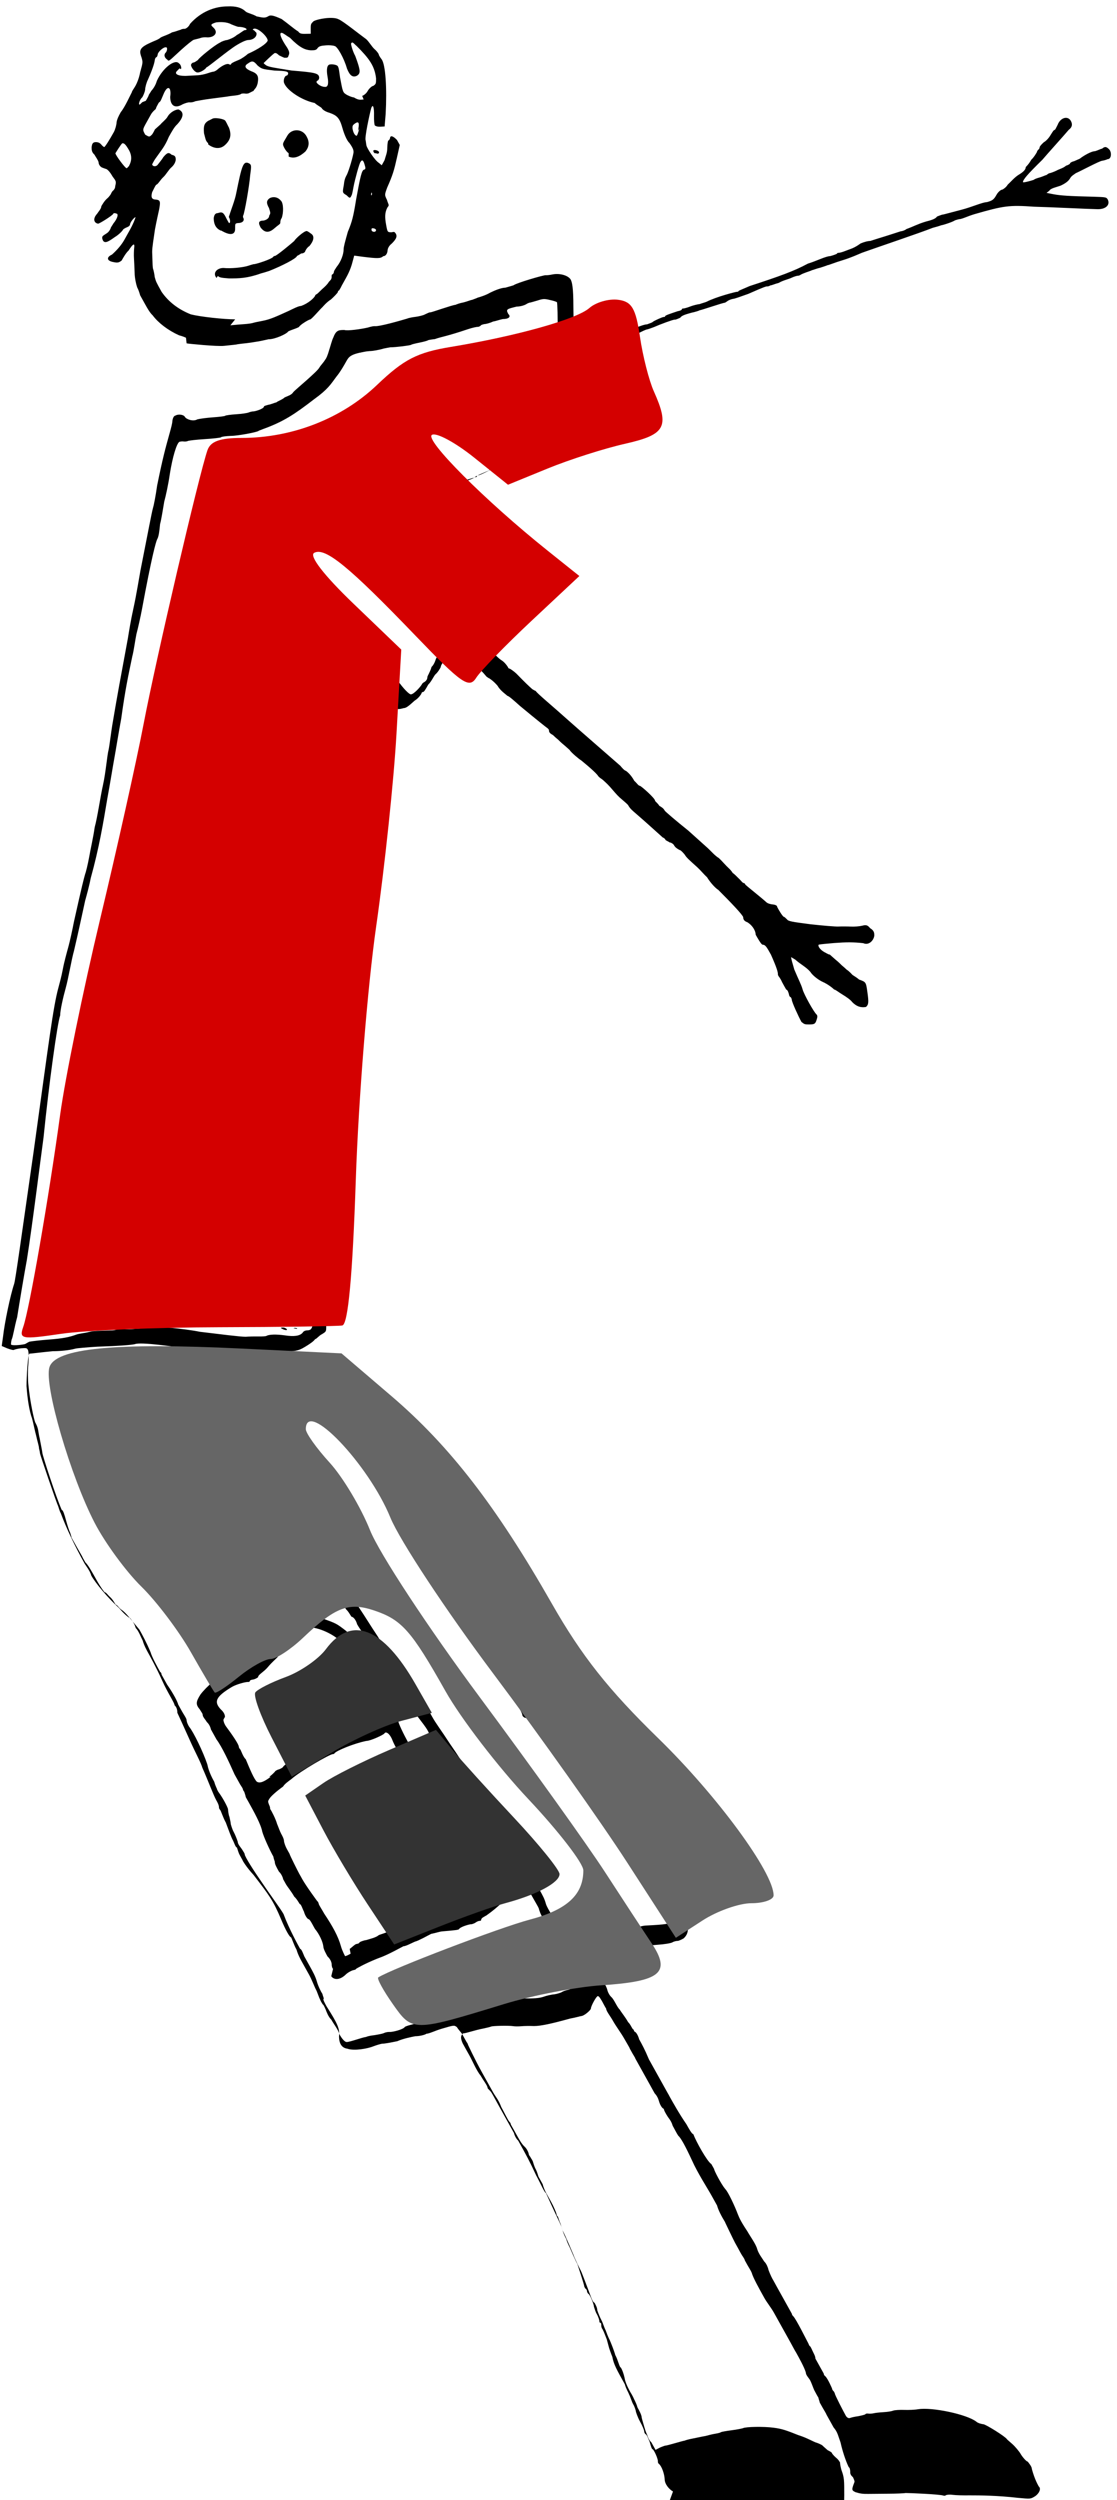 <?xml version="1.0" encoding="UTF-8" standalone="no"?>
<!-- Created with Inkscape (http://www.inkscape.org/) -->

<svg
   xmlns:dc="http://purl.org/dc/elements/1.1/"
   xmlns:cc="http://creativecommons.org/ns#"
   xmlns:rdf="http://www.w3.org/1999/02/22-rdf-syntax-ns#"
   xmlns:svg="http://www.w3.org/2000/svg"
   xmlns="http://www.w3.org/2000/svg"
   xmlns:sodipodi="http://sodipodi.sourceforge.net/DTD/sodipodi-0.dtd"
   xmlns:inkscape="http://www.inkscape.org/namespaces/inkscape"
   width="129.138mm"
   height="288.932mm"
   viewBox="0 0 457.575 1023.774"
   id="svg3364"
   version="1.1"
   inkscape:version="0.91 r13725"
   sodipodi:docname="malcolmblog.svg">
  <defs
     id="defs3366" />
  <sodipodi:namedview
     id="base"
     pagecolor="#ffffff"
     bordercolor="#666666"
     borderopacity="1.0"
     inkscape:pageopacity="0.0"
     inkscape:pageshadow="2"
     inkscape:zoom="0.35"
     inkscape:cx="586.18993"
     inkscape:cy="314.13827"
     inkscape:document-units="px"
     inkscape:current-layer="g16"
     showgrid="false"
     fit-margin-top="0"
     fit-margin-left="0"
     fit-margin-right="0"
     fit-margin-bottom="0"
     inkscape:window-width="1280"
     inkscape:window-height="776"
     inkscape:window-x="0"
     inkscape:window-y="24"
     inkscape:window-maximized="1" />
  <g
     inkscape:label="Layer 1"
     inkscape:groupmode="layer"
     id="layer1"
     transform="translate(856.833,-38.516)">
    <g
       id="g16"
       transform="matrix(568.38,0,0,-1021.25,92.953,1037.273)">
      <path
         style="fill:#000000"
         d="m -1.186,-0.021 c -0.003,9.7182e-4 -0.006,0.003 -0.006,0.005 -1.973e-4,0.002 -0.002,0.005 -0.004,0.006 -6.073e-4,1.8354e-4 -9.988e-4,7.6617e-4 -8.737e-4,0.001 2.384e-4,0.001 -0.003,0.005 -0.004,0.005 -3.52e-4,2.58e-5 -0.001,0.001 -0.002,0.003 -9.033e-4,0.001 -0.002,0.003 -0.003,0.003 -5.488e-4,3.2982e-4 -9.3e-4,8.8653e-4 -8.47e-4,0.001 8.29e-5,3.506e-4 -0.001,0.002 -0.003,0.004 -0.002,0.002 -0.003,0.004 -0.003,0.004 5.68e-5,2.4002e-4 -8.673e-4,0.002 -0.002,0.003 -0.001,0.001 -0.002,0.003 -0.003,0.004 -2.993e-4,6.3435e-4 -0.002,0.002 -0.003,0.004 -0.006,0.006 -0.008,0.008 -0.009,0.011 -7.804e-4,0.001 -0.002,0.003 -0.002,0.003 -3.828e-4,5.2602e-4 -0.001,0.002 -0.002,0.004 -7.596e-4,0.001 -0.002,0.003 -0.003,0.004 -7.82e-4,6.1084e-4 -0.001,0.001 -0.001,0.002 7.6e-5,3.2098e-4 -2.217e-4,6.0993e-4 -6.614e-4,6.4216e-4 -4.398e-4,3.224e-5 -7.397e-4,3.1159e-4 -6.666e-4,6.2076e-4 7.32e-5,3.0923e-4 -8.798e-4,0.002 -0.002,0.003 -0.001,0.001 -0.002,0.003 -0.002,0.003 1.513e-4,6.3972e-4 -0.003,0.005 -0.004,0.005 -5.751e-4,3.4556e-4 -9.837e-4,8.7276e-4 -9.129e-4,0.001 7.08e-5,2.992e-4 -5.051e-4,9.5918e-4 -0.001,0.001 -7.747e-4,5.0744e-4 -0.001,0.001 -0.001,0.001 1.098e-4,4.6421e-4 -0.005,0.009 -0.005,0.009 -7.476e-4,5.076e-4 -0.005,0.006 -0.005,0.006 -1.869e-4,4.5437e-4 -0.002,0.002 -0.003,0.004 -0.002,0.002 -0.003,0.004 -0.004,0.006 -8.667e-4,0.001 -0.002,0.003 -0.002,0.003 -4.288e-4,3.143e-5 -9.245e-4,5.2613e-4 -0.001,0.001 -1.8e-4,5.7342e-4 -0.002,0.003 -0.004,0.005 -0.002,0.002 -0.004,0.004 -0.004,0.004 2.55e-5,1.0741e-4 -0.001,0.001 -0.002,0.003 -0.001,0.001 -0.003,0.003 -0.003,0.003 -2.199e-4,3.8961e-4 -0.001,0.002 -0.002,0.003 -0.001,0.001 -0.002,0.003 -0.002,0.003 -2.845e-4,5.2907e-4 -0.001,0.001 -0.002,0.002 -6.283e-4,3.7757e-4 -0.001,9.1272e-4 -0.001,0.001 5.66e-5,2.7661e-4 -0.001,0.002 -0.003,0.003 -0.002,0.001 -0.004,0.003 -0.005,0.004 -7.916e-4,7.5876e-4 -0.002,0.002 -0.003,0.003 -9.482e-4,8.524e-4 -0.002,0.002 -0.002,0.002 6.11e-5,2.5839e-4 -3.028e-4,6.6312e-4 -8.06e-4,8.9911e-4 -0.001,4.8346e-4 -0.004,0.004 -0.006,0.006 -0.002,0.003 -0.004,0.004 -0.006,0.006 -0.003,0.003 -0.005,0.005 -0.008,0.008 -0.005,0.005 -0.01,0.011 -0.01,0.011 3.39e-5,1.4325e-4 -3.821e-4,6.5179e-4 -9.229e-4,0.001 -5.423e-4,4.7834e-4 -0.002,0.002 -0.003,0.003 -0.001,0.001 -0.003,0.002 -0.004,0.003 -0.002,8.6965e-4 -0.002,8.5645e-4 -0.011,-6.1691e-4 -0.005,-8.277e-4 -0.009,-0.002 -0.011,-0.002 -0.001,-4.6732e-4 -0.005,-0.001 -0.008,-0.001 -0.003,-3.0665e-4 -0.009,-0.001 -0.013,-0.002 -0.005,-5.6429e-4 -0.009,-0.001 -0.011,-0.001 -0.001,-9.131e-5 -0.004,-5.6403e-4 -0.006,-0.001 -0.004,-9.3747e-4 -0.014,-0.002 -0.019,-0.001 -0.004,3.1755e-4 -0.006,0.002 -0.006,0.005 6.186e-4,0.003 -0.001,0.005 -0.009,0.012 -0.001,0.001 -0.003,0.003 -0.002,0.003 8.13e-5,3.539e-4 -5.886e-4,0.001 -0.001,0.002 -9.03e-4,7.0229e-4 -0.003,0.003 -0.004,0.005 -0.001,0.002 -0.003,0.004 -0.005,0.006 -0.001,0.001 -0.003,0.003 -0.004,0.004 -7.803e-4,0.001 -0.002,0.003 -0.003,0.003 -0.001,0.001 -0.008,0.008 -0.012,0.014 -0.002,0.002 -0.01,0.008 -0.016,0.013 -0.005,0.004 -0.012,0.01 -0.012,0.011 5.44e-5,2.3019e-4 -8.823e-4,0.001 -0.002,0.002 -0.001,8.1911e-4 -0.003,0.002 -0.003,0.003 -5.508e-4,0.001 -0.002,0.003 -0.003,0.004 -0.001,0.001 -0.002,0.003 -0.002,0.003 5.42e-5,2.882e-4 -5.494e-4,0.002 -0.001,0.003 -7.912e-4,0.001 -0.001,0.003 -0.001,0.003 6.5e-5,3.7859e-4 -0.003,0.004 -0.007,0.007 -5.517e-4,5.2682e-4 -9.623e-4,0.001 -9.114e-4,0.001 5.09e-5,2.1498e-4 -9.897e-4,0.001 -0.002,0.003 -0.001,0.001 -0.004,0.004 -0.005,0.007 -0.003,0.005 -0.01,0.013 -0.013,0.015 -7.216e-4,5.5086e-4 -0.002,0.002 -0.002,0.003 -5.671e-4,9.1303e-4 -0.002,0.002 -0.003,0.003 -0.001,9.6197e-4 -0.002,0.002 -0.003,0.003 -4.027e-4,0.001 -0.003,0.004 -0.008,0.008 -0.002,0.002 -0.004,0.004 -0.004,0.004 7e-5,3.061e-4 -3.448e-4,9.4765e-4 -9.236e-4,0.001 -0.002,0.002 -0.006,0.006 -0.007,0.008 -0.003,0.004 -0.006,0.007 -0.008,0.009 -0.006,0.004 -0.01,0.007 -0.013,0.008 -0.002,7.9134e-4 -0.003,0.002 -0.004,0.002 -5.895e-4,2.9219e-4 -0.002,0.002 -0.004,0.003 -0.002,0.001 -0.003,0.002 -0.004,0.002 -2.955e-4,2.165e-5 -0.003,0.002 -0.006,0.005 -0.003,0.003 -0.006,0.006 -0.008,0.007 -0.001,9.628e-4 -0.002,0.002 -0.002,0.002 3.95e-5,1.6682e-4 -0.002,0.002 -0.004,0.004 -0.002,0.002 -0.004,0.004 -0.004,0.004 6.62e-5,2.794e-4 -4.633e-4,0.001 -0.001,0.002 -7.133e-4,6.69e-4 -0.002,0.003 -0.003,0.005 -0.001,0.002 -0.002,0.004 -0.003,0.004 -0.004,0.005 -0.014,0.022 -0.014,0.023 -1.964e-4,0.001 -6.665e-4,0.002 -0.002,0.006 -2.635e-4,5.173e-4 -7.3e-4,0.002 -0.001,0.003 -3.082e-4,0.001 -0.001,0.002 -0.002,0.003 -0.001,0.001 -0.004,0.009 -0.005,0.015 -4.527e-4,0.002 -5.073e-4,0.006 -1.173e-4,0.008 4.154e-4,0.003 3.575e-4,0.005 -1.382e-4,0.006 -7.79e-4,9.4332e-4 -0.001,0.001 -0.005,8.2927e-4 -0.002,-1.0737e-4 -0.004,-3.718e-4 -0.005,-5.8854e-4 -3.992e-4,-2.4847e-4 -0.002,-4.379e-5 -0.005,5.5555e-4 l -0.004,9.4867e-4 0.001,0.004 c 0.001,0.005 0.005,0.016 0.008,0.021 0.001,0.002 0.005,0.018 0.014,0.053 0.011,0.044 0.014,0.058 0.018,0.066 4.468e-4,9.6322e-4 0.002,0.004 0.003,0.007 0.001,0.003 0.003,0.007 0.004,0.009 0.001,0.002 0.003,0.007 0.004,0.01 0.006,0.015 0.007,0.017 0.008,0.019 6.791e-4,0.001 0.002,0.004 0.003,0.007 9.084e-4,0.003 0.003,0.008 0.004,0.012 0.002,0.004 0.004,0.012 0.006,0.017 0.002,0.005 0.003,0.012 0.004,0.014 7.769e-4,0.002 0.002,0.008 0.003,0.011 0.003,0.01 0.006,0.019 0.011,0.034 5.613e-4,0.002 0.002,0.007 0.004,0.012 0.002,0.005 0.004,0.012 0.005,0.015 0.005,0.014 0.008,0.023 0.009,0.025 5.885e-4,0.001 0.002,0.005 0.003,0.009 0.004,0.011 0.006,0.015 0.009,0.021 0.001,0.002 0.002,0.004 0.002,0.005 1.847e-4,7.779e-4 9.756e-4,0.002 0.002,0.002 0.002,7.6544e-4 0.006,5.0846e-4 0.007,-4.4911e-4 0.001,-0.001 0.006,-0.002 0.009,-0.001 0.002,2.7564e-4 0.007,6.3182e-4 0.011,7.9159e-4 0.004,1.6002e-4 0.009,4.4675e-4 0.009,6.3917e-4 5.459e-4,1.9123e-4 0.004,4.6342e-4 0.008,6.0528e-4 0.004,1.4139e-4 0.008,4.6648e-4 0.009,7.2172e-4 0.001,2.5537e-4 0.003,4.4072e-4 0.003,4.1165e-4 0.001,-9.737e-5 0.008,0.001 0.008,0.002 4.73e-5,1.999e-4 0.002,4.9258e-4 0.003,6.5123e-4 0.002,1.5793e-4 0.004,7.1255e-4 0.006,0.001 0.001,5.1946e-4 0.004,0.001 0.006,0.002 0.002,4.9667e-4 0.005,0.001 0.006,0.002 0.001,6.904e-4 0.006,0.003 0.01,0.005 0.004,0.002 0.008,0.004 0.009,0.005 0.001,9.3187e-4 0.003,0.002 0.004,0.003 9.227e-4,5.5769e-4 0.002,0.002 0.003,0.004 6.478e-4,0.001 0.002,0.004 0.003,0.005 0.002,0.003 0.004,0.003 0.008,0.003 0.002,-4.2938e-4 0.012,3.3484e-4 0.017,0.001 0.002,3.5147e-4 0.004,5.9393e-4 0.005,5.3797e-4 0.003,-1.9329e-4 0.017,0.002 0.023,0.003 0.001,2.6897e-4 0.004,5.9186e-4 0.006,7.1739e-4 0.002,1.2526e-4 0.006,6.2469e-4 0.007,0.001 0.002,4.8427e-4 0.003,8.5851e-4 0.004,8.309e-4 7.161e-4,-5.248e-5 0.016,0.003 0.018,0.003 7.144e-4,1.832e-4 0.003,6.9528e-4 0.006,0.001 0.003,4.4303e-4 0.005,9.5575e-4 0.006,0.001 7.144e-4,1.8317e-4 0.003,5.8102e-4 0.004,8.84e-4 0.002,3.0328e-4 0.006,0.001 0.009,0.002 0.003,8.2533e-4 0.008,0.002 0.011,0.002 0.003,4.6903e-4 0.006,9.4877e-4 0.006,0.001 0.002,8.882e-4 0.021,0.004 0.023,0.004 8.92e-4,-6.538e-5 0.003,7.478e-5 0.005,3.1135e-4 0.005,5.4885e-4 0.011,-3.1927e-4 0.013,-0.002 0.001,-0.001 0.002,-0.003 0.002,-0.011 4.33e-5,-0.002 1.104e-4,-0.005 1.382e-4,-0.006 6.05e-5,-0.002 0.002,-0.008 0.003,-0.009 9.501e-4,-0.001 0.003,-0.001 0.004,-5.7046e-4 5.131e-4,3.981e-4 0.003,9.2652e-4 0.006,0.001 0.003,2.4777e-4 0.005,5.7382e-4 0.005,7.2495e-4 1.712e-4,1.5122e-4 0.002,5.2904e-4 0.003,8.3875e-4 0.003,5.865e-4 0.008,0.002 0.021,0.004 0.004,9.0487e-4 0.009,0.002 0.011,0.002 0.002,3.864e-4 0.004,8.1404e-4 0.004,9.5074e-4 8.177e-4,4.3676e-4 0.007,0.002 0.008,0.002 5.562e-4,-4.077e-5 0.001,9.571e-5 0.001,3.0329e-4 8.42e-5,3.5591e-4 0.003,8.7277e-4 0.009,0.002 0.002,1.9296e-4 0.003,5.2667e-4 0.003,7.4171e-4 5.09e-5,2.1505e-4 4.417e-4,3.6541e-4 8.684e-4,3.3414e-4 4.267e-4,-3.128e-5 0.003,3.1932e-4 0.005,7.7888e-4 0.002,4.6002e-4 0.006,0.001 0.007,0.001 0.001,2.6074e-4 0.004,6.8449e-4 0.005,9.4317e-4 0.007,0.002 0.021,0.004 0.022,0.004 5.442e-4,-3.988e-5 0.001,8.971e-5 0.001,2.8793e-4 1.961e-4,1.9838e-4 0.004,0.001 0.008,0.002 0.022,0.004 0.032,0.006 0.042,0.009 0.006,0.001 0.013,0.003 0.016,0.003 0.003,4.2039e-4 0.005,9.4346e-4 0.005,0.001 5.18e-5,2.1871e-4 5.632e-4,3.6329e-4 0.001,3.2137e-4 5.733e-4,-4.202e-5 0.003,3.0312e-4 0.005,7.6797e-4 0.004,8.9174e-4 0.006,0.001 0.011,0.003 0.002,4.8325e-4 0.005,0.001 0.007,0.001 0.002,3.3552e-4 0.004,7.3732e-4 0.005,8.936e-4 0.006,0.001 0.017,0.003 0.017,0.003 5.801e-4,-4.253e-5 0.003,3.5024e-4 0.004,8.7363e-4 0.005,0.001 0.008,0.002 0.014,0.003 0.003,4.3101e-4 0.007,0.001 0.008,0.002 0.002,4.7215e-4 0.004,8.303e-4 0.004,7.9542e-4 4.7391e-4,-3.473e-5 0.007,0.001 0.014,0.002 0.007,0.001 0.015,0.003 0.018,0.003 0.004,6.0624e-4 0.005,0.001 0.007,0.003 0.001,0.001 0.003,0.002 0.004,0.002 7.0647e-4,9.433e-5 0.003,0.001 0.004,0.002 0.002,0.001 0.005,0.003 0.008,0.004 0.003,0.001 0.005,0.002 0.005,0.003 4.049e-5,1.7109e-4 0.002,0.001 0.004,0.003 0.002,0.001 0.004,0.003 0.004,0.003 9.065e-5,3.831e-4 7.6345e-4,9.0629e-4 0.001,0.001 7.317e-4,2.5633e-4 0.001,7.0442e-4 0.001,9.9572e-4 6.894e-5,2.9136e-4 0.001,0.001 0.003,0.002 0.002,6.2001e-4 0.004,0.002 0.005,0.003 0.001,7.8804e-4 0.002,0.002 0.003,0.002 3.1846e-4,1.0115e-4 0.001,9.1103e-4 0.002,0.002 0.002,0.003 0.008,0.004 0.01,0.001 5.9998e-4,-0.001 3.9828e-4,-0.002 -0.002,-0.003 -0.003,-0.002 -0.016,-0.01 -0.019,-0.012 -0.011,-0.006 -0.014,-0.008 -0.014,-0.009 4.4498e-4,-3.2283e-4 0.008,9.4225e-4 0.008,0.001 4.708e-5,1.9214e-4 0.002,5.949e-4 0.004,8.9508e-4 0.002,3.0028e-4 0.004,8.8897e-4 0.005,0.001 8.862e-4,4.1912e-4 0.002,7.365e-4 0.002,7.0598e-4 4.2255e-4,-3.097e-5 0.003,4.7369e-4 0.005,0.001 0.002,6.4774e-4 0.005,0.001 0.007,0.002 0.002,3.4421e-4 0.003,7.8884e-4 0.003,9.8911e-4 4.73e-5,1.9992e-4 0.001,5.8775e-4 0.003,8.6184e-4 0.001,2.7403e-4 0.003,7.178e-4 0.004,9.8631e-4 0.002,9.1241e-4 0.008,0.003 0.011,0.003 0.002,3.2447e-4 0.004,9.3646e-4 0.005,0.001 0.002,9.2795e-4 0.003,8.8559e-4 0.005,-2.0149e-4 0.002,-0.001 0.002,-0.004 -0.001,-0.004 -0.001,-2.8403e-4 -0.003,-5.7555e-4 -0.004,-6.478e-4 -0.002,-1.4111e-4 -0.015,-0.004 -0.019,-0.005 -0.001,-4.5768e-4 -0.003,-0.001 -0.004,-0.002 -0.001,-0.001 -0.003,-0.002 -0.007,-0.003 -0.003,-6.0591e-4 -0.007,-0.001 -0.008,-0.002 l -0.002,-8.7764e-4 0.005,-5.3528e-4 c 0.005,-5.2734e-4 0.011,-7.6513e-4 0.029,-0.001 0.009,-1.4859e-4 0.009,-2.1835e-4 0.01,-0.001 0.002,-0.002 -6.5927e-4,-0.004 -0.007,-0.004 -0.008,9.086e-5 -0.034,8.3049e-4 -0.046,0.001 -0.018,7.1323e-4 -0.022,3.6898e-4 -0.043,-0.003 -0.005,-8.361e-4 -0.009,-0.002 -0.011,-0.002 -0.001,-1.0394e-4 -0.002,-3.1278e-4 -0.003,-4.6425e-4 -2.5952e-4,-1.5132e-4 -0.002,-6.1019e-4 -0.004,-0.001 -0.002,-4.0954e-4 -0.005,-9.3518e-4 -0.006,-0.001 -0.001,-2.3207e-4 -0.004,-7.2018e-4 -0.006,-0.001 -0.009,-0.002 -0.041,-0.008 -0.051,-0.01 -0.002,-4.5868e-4 -0.008,-0.002 -0.014,-0.003 -0.006,-0.001 -0.01,-0.002 -0.011,-0.002 -2.596e-4,-1.5181e-4 -0.003,-5.9295e-4 -0.005,-9.808e-4 -0.003,-3.8742e-4 -0.005,-9.1015e-4 -0.006,-0.001 -7.306e-4,-2.5153e-4 -0.003,-6.2705e-4 -0.004,-8.3528e-4 -0.001,-2.0747e-4 -0.003,-6.2625e-4 -0.004,-9.2926e-4 -5.889e-4,-3.0354e-4 -0.002,-5.1206e-4 -0.002,-4.6265e-4 -6.671e-4,4.89e-5 -0.003,-3.4408e-4 -0.005,-8.7439e-4 -0.002,-5.2985e-4 -0.006,-0.001 -0.009,-0.002 -0.003,-4.2867e-4 -0.005,-9.9481e-4 -0.006,-0.001 -6.537e-4,-2.6418e-4 -0.002,-4.5072e-4 -0.002,-4.1373e-4 -0.001,7.464e-5 -0.002,-6.089e-5 -0.014,-0.003 -0.005,-0.001 -0.01,-0.002 -0.011,-0.002 -0.001,-7.653e-5 -0.003,-4.7636e-4 -0.004,-8.8907e-4 -8.707e-4,-4.1176e-4 -0.002,-7.1755e-4 -0.002,-6.7909e-4 -9.808e-4,7.782e-5 -0.017,-0.003 -0.018,-0.003 -2.568e-4,-1.4009e-4 -0.003,-6.5952e-4 -0.006,-0.001 -0.003,-4.9481e-4 -0.007,-0.001 -0.008,-0.002 -0.002,-4.474e-4 -0.003,-7.8673e-4 -0.004,-7.5476e-4 -10e-4,7.339e-5 -0.011,-0.002 -0.015,-0.003 -0.002,-4.1301e-4 -0.004,-8.3144e-4 -0.005,-9.3023e-4 -0.002,-1.8989e-4 -0.011,-0.003 -0.012,-0.003 -1.9e-4,-1.7281e-4 -7.818e-4,-2.8224e-4 -0.001,-2.4292e-4 -5.333e-4,3.909e-5 -0.004,-6.0288e-4 -0.007,-0.001 -0.003,-8.2415e-4 -0.007,-0.002 -0.009,-0.002 -0.002,-2.2345e-4 -0.003,-5.5743e-4 -0.003,-7.4236e-4 -4.37e-5,-1.849e-4 -0.002,-6.4323e-4 -0.004,-0.001 -0.002,-3.7478e-4 -0.005,-0.001 -0.006,-0.001 -0.001,-4.1666e-4 -0.003,-0.001 -0.005,-0.001 -0.002,-3.8859e-4 -0.003,-9.5572e-4 -0.003,-0.001 -7.22e-5,-3.052e-4 8.131e-4,-0.002 0.002,-0.003 0.003,-0.003 0.004,-0.004 0.005,-0.007 0.002,-0.003 0.004,-0.006 0.005,-0.007 3.775e-4,-5.1614e-4 9.517e-4,-0.003 0.001,-0.006 3.281e-4,-0.003 9.756e-4,-0.005 0.001,-0.006 0.002,-0.003 -0.002,-0.005 -0.008,-0.005 -0.002,-4.299e-5 -0.003,-1.9692e-4 -0.004,-3.4245e-4 -4.818e-4,-1.4528e-4 -0.003,-3.7585e-4 -0.005,-5.1267e-4 -0.002,-1.3684e-4 -0.006,-5.9524e-4 -0.009,-0.001 -0.002,-4.2375e-4 -0.005,-7.593e-4 -0.005,-7.4476e-4 -1.984e-4,1.454e-5 -0.004,-5.5247e-4 -0.008,-0.001 -0.004,-7.0794e-4 -0.008,-0.001 -0.008,-0.001 -6.498e-4,4.763e-5 -0.002,-1.7168e-4 -0.002,-4.8777e-4 -6.128e-4,-3.1584e-4 -0.002,-7.0901e-4 -0.004,-8.7342e-4 -0.002,-1.644e-4 -0.004,-6.54e-4 -0.006,-0.001 -0.002,-4.3382e-4 -0.004,-8.4731e-4 -0.005,-9.1834e-4 -0.001,-7.14e-5 -0.003,-3.9178e-4 -0.004,-7.114e-4 -9.704e-4,-3.1984e-4 -0.005,-0.001 -0.01,-0.003 -0.004,-0.001 -0.009,-0.002 -0.011,-0.003 -0.001,-4.2685e-4 -0.005,-0.001 -0.008,-0.002 -0.003,-6.4152e-4 -0.007,-0.002 -0.01,-0.003 l -0.004,-0.001 0.003,-0.002 c 0.002,-9.4655e-4 0.004,-0.002 0.006,-0.003 0.002,-7.9447e-4 0.004,-0.002 0.004,-0.002 4.774e-4,-5.4442e-4 0.005,-0.003 0.008,-0.004 0.004,-0.001 0.016,-0.008 0.02,-0.01 0.002,-0.001 0.007,-0.005 0.01,-0.007 0.005,-0.004 0.007,-0.005 0.006,-0.006 -3.449e-4,-0.001 -0.005,-0.004 -0.007,-0.004 -0.002,1.1917e-4 -0.008,-0.003 -0.013,-0.006 -0.002,-0.001 -0.007,-0.004 -0.012,-0.006 -0.005,-0.002 -0.008,-0.004 -0.008,-0.004 -5.55e-5,-1.7629e-4 8.208e-4,-6.7942e-4 0.002,-0.001 0.001,-4.3869e-4 0.006,-0.003 0.01,-0.005 0.004,-0.002 0.01,-0.006 0.013,-0.007 0.003,-0.001 0.005,-0.003 0.005,-0.003 -3.04e-5,-1.8452e-4 3.612e-4,-3.6601e-4 8.703e-4,-4.0332e-4 5.09e-4,-3.73e-5 0.003,-9.6477e-4 0.005,-0.002 0.007,-0.004 0.009,-0.005 0.011,-0.006 0.001,-5.5017e-4 0.003,-0.001 0.003,-0.001 0.001,-9.8159e-4 0.012,-0.006 0.024,-0.012 0.006,-0.003 0.035,-0.017 0.037,-0.018 6.575e-4,-4.6731e-4 0.003,-0.002 0.004,-0.002 0.002,-8.5534e-4 0.004,-0.002 0.006,-0.004 0.002,-0.001 0.003,-0.002 0.004,-0.002 0.001,-7.702e-5 0.011,-0.005 0.011,-0.006 1.499e-4,-3.4797e-4 0.002,-0.001 0.003,-0.002 0.002,-6.7222e-4 0.003,-0.001 0.004,-0.002 3.115e-4,-3.11e-4 0.008,-0.004 0.017,-0.008 0.004,-0.002 0.008,-0.004 0.014,-0.007 0.002,-0.001 0.005,-0.003 0.008,-0.004 0.002,-0.001 0.005,-0.003 0.007,-0.004 0.002,-0.001 0.003,-0.002 0.003,-0.002 3.864e-4,-2.832e-5 0.002,-8.6508e-4 0.004,-0.002 0.002,-9.9468e-4 0.003,-0.002 0.004,-0.002 3.03e-4,-2.221e-5 9.354e-4,-2.8428e-4 0.001,-5.824e-4 9.652e-4,-6.0981e-4 0.011,-0.005 0.015,-0.007 0.001,-6.6365e-4 0.004,-0.001 0.005,-0.001 0.002,-1.4113e-4 0.003,-4.9489e-4 0.003,-0.001 8.99e-4,-0.001 0.004,-0.004 0.005,-0.004 4.328e-4,-3.171e-5 0.001,-4.5283e-4 0.002,-9.3661e-4 0.001,-7.8221e-4 0.003,-9.9061e-4 0.017,-0.002 0.009,-5.5579e-4 0.018,-9.6632e-4 0.02,-9.1284e-4 0.002,5.342e-5 0.007,4.588e-5 0.009,-1.699e-5 0.003,-6.287e-5 0.006,8.023e-5 0.008,3.1856e-4 0.003,4.1894e-4 0.004,3.8709e-4 0.006,-9.6595e-4 0.003,-0.001 0.003,-0.002 0.003,-0.003 -5.093e-4,-0.002 -0.004,-0.004 -0.008,-0.003 -0.007,4.2519e-4 -0.012,4.3574e-4 -0.021,5.197e-5 -0.005,-2.2191e-4 -0.01,-5.0967e-4 -0.011,-6.3801e-4 -0.001,-3.5173e-4 6.828e-4,-0.002 0.004,-0.003 0.002,-5.9133e-4 0.003,-0.001 0.004,-0.001 1.866e-4,-1.57e-4 0.002,-9.9125e-4 0.004,-0.002 0.002,-8.6261e-4 0.004,-0.002 0.004,-0.002 1.791e-4,-1.8798e-4 0.002,-9.1145e-4 0.004,-0.002 0.002,-6.9622e-4 0.004,-0.002 0.004,-0.002 5.87e-4,-3.555e-4 0.003,-0.001 0.005,-0.002 0.005,-0.001 0.005,-0.001 0.006,-0.005 0.001,-0.004 0.001,-0.005 -9.972e-4,-0.006 -0.004,-3.7815e-4 -0.007,2.7492e-4 -0.01,0.002 -0.001,7.9563e-4 -0.004,0.002 -0.007,0.003 -0.003,0.001 -0.005,0.002 -0.006,0.002 -4.842e-4,3.4991e-4 -0.004,0.002 -0.008,0.003 -0.004,0.001 -0.008,0.003 -0.009,0.004 -0.003,0.002 -0.007,0.003 -0.011,0.005 l -0.003,0.001 3.449e-4,-0.001 c 1.898e-4,-6.123e-4 0.001,-0.002 0.002,-0.004 0.003,-0.004 0.005,-0.006 0.006,-0.008 0.001,-0.002 0.008,-0.009 0.01,-0.01 7.446e-4,-4.1098e-4 7.812e-4,-0.001 1.443e-4,-0.002 -0.001,-0.002 -0.002,-0.002 -0.006,-0.002 -0.003,-3.41e-6 -0.003,1.6768e-4 -0.005,0.001 -0.002,0.002 -0.007,0.008 -0.007,0.009 -1.658e-4,5.1758e-4 -6.128e-4,9.6387e-4 -9.958e-4,9.9195e-4 -3.806e-4,2.789e-5 -8.259e-4,4.6908e-4 -9.885e-4,9.8031e-4 -1.638e-4,5.1133e-4 -9.776e-4,0.002 -0.002,0.002 -8.325e-4,7.4439e-4 -0.002,0.002 -0.003,0.003 -6.407e-4,9.1842e-4 -0.002,0.002 -0.002,0.002 -6.939e-4,3.7621e-4 -0.001,9.9211e-4 -0.001,0.001 2.08e-4,8.7892e-4 -0.001,0.003 -0.005,0.008 -0.003,0.003 -0.004,0.004 -0.006,0.004 -0.001,-2.556e-5 -0.004,0.003 -0.005,0.004 -1.418e-4,0.002 -0.003,0.004 -0.006,0.005 -0.002,3.8889e-4 -0.003,0.001 -0.003,0.002 -1.956e-4,8.6735e-4 -0.009,0.006 -0.018,0.011 -0.003,0.001 -0.007,0.004 -0.008,0.005 -0.002,0.001 -0.005,0.003 -0.007,0.004 -0.006,0.003 -0.008,0.004 -0.009,0.005 -7.947e-4,5.8386e-4 -0.003,0.002 -0.004,0.002 -0.002,6.3641e-4 -0.003,0.001 -0.004,0.002 -4.674e-4,4.132e-4 -0.002,0.001 -0.003,0.001 -0.001,3.8669e-4 -0.003,8.824e-4 -0.003,0.001 5.19e-5,2.1948e-4 -9.967e-4,8.18e-4 -0.002,0.001 -0.001,5.1188e-4 -0.006,0.003 -0.01,0.005 -0.012,0.006 -0.013,0.006 -0.015,0.008 -0.001,6.7081e-4 -0.004,0.002 -0.006,0.003 -0.002,0.001 -0.005,0.003 -0.005,0.003 -0.003,0.002 -0.005,0.003 -0.007,0.004 -0.001,5.2248e-4 -0.003,0.001 -0.004,0.002 -0.003,0.002 -0.012,0.006 -0.012,0.006 -4.641e-4,3.401e-5 -0.007,0.003 -0.008,0.004 -1.859e-4,1.5968e-4 -0.002,9.9612e-4 -0.004,0.002 -0.002,8.6262e-4 -0.004,0.002 -0.004,0.002 -1.815e-4,1.7855e-4 -0.002,8.6849e-4 -0.004,0.002 -0.002,6.6468e-4 -0.003,0.001 -0.003,0.002 5.28e-5,2.2328e-4 -5.592e-4,5.7686e-4 -0.001,7.8553e-4 -0.001,3.7627e-4 -0.007,0.003 -0.02,0.009 -0.004,0.002 -0.008,0.004 -0.009,0.004 -0.001,5.8686e-4 -0.005,0.002 -0.007,0.004 -0.003,0.002 -0.006,0.003 -0.006,0.003 -4.579e-4,3.356e-5 -0.001,3.4623e-4 -0.002,6.9503e-4 -5.087e-4,3.4852e-4 -0.003,0.002 -0.005,0.003 -0.002,0.001 -0.005,0.003 -0.007,0.004 -0.002,9.1767e-4 -0.003,0.001 -0.005,0.002 -0.001,1.0391e-4 -0.004,4.6356e-4 -0.005,7.9889e-4 -0.002,5.8895e-4 -0.003,5.3507e-4 -0.006,-0.002 -0.002,-0.001 -0.005,-0.003 -0.005,-0.004 -8.122e-4,-8.7596e-4 -0.002,-0.002 -0.004,-0.003 -0.001,-6.6305e-4 -0.003,-0.003 -0.005,-0.004 -0.002,-0.002 -0.003,-0.003 -0.004,-0.003 -3.809e-4,2.792e-5 -7.44e-4,-1.6682e-4 -8.069e-4,-4.3276e-4 -6.29e-5,-2.6593e-4 -0.002,-0.002 -0.005,-0.003 -0.004,-0.002 -0.006,-0.003 -0.008,-0.003 -0.006,-0.001 -0.008,-3.9469e-4 -0.018,0.007 -0.005,0.004 -0.01,0.007 -0.011,0.007 -0.002,1.2426e-4 -0.002,-5.0554e-4 -0.004,-0.006 -0.004,-0.009 -0.006,-0.021 -0.005,-0.03 1.758e-4,-0.002 1.561e-4,-0.006 -3.79e-5,-0.008 -1.978e-4,-0.002 -1.661e-4,-0.005 7.34e-5,-0.005 2.363e-4,-2.9243e-4 3.097e-4,-0.004 1.772e-4,-0.009 -2.305e-4,-0.008 -9.1e-4,-0.011 -0.008,-0.042 -0.004,-0.019 -0.008,-0.037 -0.009,-0.04 -0.002,-0.015 -0.004,-0.028 -0.004,-0.031 8.5e-6,-0.002 -4.272e-4,-0.008 -9.783e-4,-0.013 -5.443e-4,-0.005 -8.958e-4,-0.011 -7.792e-4,-0.012 1.796e-4,-0.002 -6.685e-4,-0.009 -0.003,-0.024 -0.001,-0.008 3.344e-4,-0.022 0.002,-0.023 3.567e-4,-1.6205e-4 5.56e-4,-6.8603e-4 4.429e-4,-0.001 -1.132e-4,-4.7836e-4 3.83e-5,-0.001 3.367e-4,-0.002 9.188e-4,-0.001 0.004,-0.008 0.004,-0.01 1.171e-4,-7.5556e-4 3.961e-4,-0.002 6.204e-4,-0.003 2.235e-4,-6.3886e-4 4.17e-4,-0.002 4.326e-4,-0.003 2.22e-5,-0.002 -1.829e-4,-0.002 -0.003,-0.003 -0.002,-4.589e-4 -0.004,-0.002 -0.005,-0.002 -8.961e-4,-8.1996e-4 -0.004,-0.002 -0.007,-0.003 -0.006,-0.002 -0.007,-0.002 -0.027,-0.002 -0.007,1.2365e-4 -0.015,4.525e-5 -0.017,-1.7415e-4 -0.002,-2.1906e-4 -0.005,-2.6971e-4 -0.007,-1.125e-4 -0.002,1.5739e-4 -0.008,2.7383e-4 -0.012,2.5881e-4 -0.005,-1.913e-5 -0.011,3.305e-4 -0.019,0.001 -0.012,0.001 -0.037,0.003 -0.041,0.002 -0.003,-3.3686e-4 -0.011,-7.1166e-4 -0.027,-0.001 -0.007,-2.4252e-4 -0.015,-6.0771e-4 -0.016,-8.114e-4 -0.004,-6.4364e-4 -0.011,-0.001 -0.016,-0.001 -0.007,-3.497e-4 -0.016,-0.001 -0.017,-0.001 -0.001,-4.571e-4 -0.002,-0.009 -0.002,-0.013 6.06e-4,-0.005 0.002,-0.01 0.004,-0.013 9.91e-4,-0.002 0.002,-0.005 0.003,-0.007 7.264e-4,-0.002 0.002,-0.004 0.002,-0.005 4.26e-4,-8.1586e-4 7.484e-4,-0.002 7.116e-4,-0.002 -6.52e-5,-2.755e-4 0.012,-0.02 0.013,-0.021 3.039e-4,-3.9577e-4 0.001,-0.002 0.002,-0.003 0.004,-0.006 0.01,-0.013 0.017,-0.02 0.001,-0.001 0.004,-0.003 0.005,-0.005 0.003,-0.003 0.012,-0.009 0.02,-0.013 0.003,-0.002 0.007,-0.004 0.008,-0.004 8.898e-4,-7.1557e-4 0.003,-0.002 0.004,-0.004 0.002,-0.001 0.004,-0.004 0.005,-0.005 0.001,-0.002 0.003,-0.004 0.004,-0.005 0.001,-0.001 0.006,-0.006 0.01,-0.011 0.004,-0.005 0.009,-0.009 0.009,-0.01 4.911e-4,-2.1961e-4 0.002,-0.001 0.002,-0.003 8.466e-4,-0.001 0.005,-0.006 0.009,-0.011 0.004,-0.005 0.008,-0.009 0.009,-0.011 0.004,-0.005 0.008,-0.011 0.01,-0.013 0.001,-0.001 0.002,-0.002 0.002,-0.003 -5.07e-5,-2.1422e-4 3.555e-4,-6.5855e-4 9.06e-4,-9.8764e-4 5.473e-4,-3.2884e-4 0.002,-0.003 0.004,-0.005 0.002,-0.003 0.004,-0.006 0.005,-0.007 0.001,-0.001 0.002,-0.003 0.003,-0.003 3.453e-4,-4.3129e-4 0.001,-0.002 0.002,-0.003 9.604e-4,-0.001 0.002,-0.002 0.002,-0.002 -5.1e-5,-2.1555e-4 0.003,-0.003 0.008,-0.006 0.011,-0.008 0.014,-0.01 0.02,-0.018 0.003,-0.004 0.006,-0.007 0.007,-0.007 6.998e-4,-5.4926e-4 0.002,-0.003 0.004,-0.005 0.001,-0.002 0.003,-0.004 0.004,-0.005 7.02e-4,-6.7392e-4 0.003,-0.003 0.005,-0.005 0.002,-0.002 0.004,-0.005 0.005,-0.006 9.716e-4,-0.001 0.002,-0.003 0.003,-0.004 6.533e-4,-0.001 0.002,-0.002 0.002,-0.002 4.079e-4,-2.99e-5 0.001,-7.489e-4 0.002,-0.002 5.446e-4,-8.4914e-4 0.002,-0.003 0.004,-0.004 0.002,-0.002 0.005,-0.004 0.006,-0.006 0.002,-0.002 0.004,-0.003 0.005,-0.003 0.002,-1.2135e-4 0.012,0.002 0.014,0.002 6.531e-4,2.2878e-4 0.003,5.6043e-4 0.006,7.3772e-4 0.002,1.7736e-4 0.006,5.6129e-4 0.007,8.545e-4 0.001,2.9278e-4 0.003,4.9056e-4 0.004,4.4043e-4 0.002,-1.0963e-4 0.01,0.001 0.011,0.002 2.792e-4,1.6845e-4 0.002,5.3076e-4 0.004,8.05e-4 0.002,2.7428e-4 0.007,0.001 0.012,0.002 0.004,0.001 0.01,0.002 0.013,0.003 0.003,4.7622e-4 0.007,0.001 0.01,0.002 0.003,7.0403e-4 0.005,0.001 0.006,0.001 5.425e-4,-3.976e-5 0.002,2.4484e-4 0.003,6.3164e-4 0.003,0.001 0.02,0.002 0.037,0.002 0.008,-7.55e-5 0.012,1.0399e-4 0.015,6.7274e-4 0.002,4.2698e-4 0.006,9.2616e-4 0.008,0.001 0.002,1.8392e-4 0.004,5.5151e-4 0.005,8.1819e-4 6.231e-4,2.6608e-4 0.003,8.0958e-4 0.005,0.001 0.002,3.9898e-4 0.004,0.001 0.005,0.002 0.001,8.799e-4 0.001,0.001 -0.001,0.004 -0.001,0.002 -0.002,0.004 -0.002,0.004 5.75e-5,2.4282e-4 -1.496e-4,5.2804e-4 -4.601e-4,6.3383e-4 -6.521e-4,2.2208e-4 -0.004,0.004 -0.004,0.004 3.35e-5,1.416e-4 -0.001,0.001 -0.003,0.002 -0.001,0.001 -0.004,0.004 -0.006,0.006 -0.002,0.002 -0.005,0.004 -0.006,0.005 -0.002,0.002 -0.003,0.003 -0.004,0.005 -3.086e-4,5.6275e-4 -0.003,0.003 -0.006,0.006 -0.003,0.003 -0.005,0.005 -0.005,0.006 -2.44e-4,5.2482e-4 -0.001,0.002 -0.002,0.002 -0.001,8.2072e-4 -0.004,0.003 -0.006,0.005 -0.002,0.002 -0.005,0.004 -0.006,0.005 -0.001,0.001 -0.004,0.003 -0.005,0.004 -0.004,0.004 -0.011,0.011 -0.015,0.013 -0.002,0.001 -0.004,0.003 -0.004,0.003 5.22e-5,2.2076e-4 -0.001,0.001 -0.003,0.002 -0.002,0.001 -0.004,0.003 -0.004,0.004 -8.046e-4,9.4777e-4 -0.003,0.003 -0.004,0.003 -0.003,0.002 -0.006,0.005 -0.008,0.007 -6.171e-4,6.356e-4 -0.003,0.003 -0.006,0.005 -0.002,0.002 -0.005,0.004 -0.005,0.005 -0.001,0.002 -0.006,0.005 -0.011,0.009 -0.003,0.002 -0.005,0.004 -0.005,0.005 -4.491e-4,6.554e-4 -0.002,0.002 -0.004,0.004 -0.002,0.001 -0.004,0.003 -0.003,0.003 4.93e-5,2.0808e-4 -0.001,0.001 -0.003,0.002 -0.002,0.001 -0.004,0.003 -0.005,0.004 -0.001,0.001 -0.002,0.002 -0.003,0.002 -3.355e-4,2.459e-5 -7.34e-4,4.3134e-4 -8.855e-4,9.0394e-4 -1.513e-4,4.7259e-4 -0.003,0.003 -0.007,0.006 -0.004,0.003 -0.008,0.006 -0.01,0.008 -0.001,0.002 -0.003,0.003 -0.004,0.003 -6.949e-4,3.767e-4 -0.002,0.002 -0.004,0.003 -0.001,0.001 -0.003,0.003 -0.004,0.003 -0.002,0.002 -0.006,0.005 -0.007,0.006 -4.95e-4,7.4404e-4 -0.002,0.003 -0.004,0.005 -0.001,0.002 -0.003,0.004 -0.004,0.006 -5.285e-4,0.001 -0.002,0.003 -0.002,0.004 -7.257e-4,9.2464e-4 -0.002,0.003 -0.004,0.005 -0.001,0.002 -0.003,0.005 -0.004,0.006 -0.001,0.001 -0.003,0.003 -0.004,0.005 -0.001,0.002 -0.004,0.004 -0.009,0.008 -0.004,0.003 -0.008,0.006 -0.01,0.008 -0.001,0.001 -0.004,0.003 -0.005,0.003 -0.005,0.002 -0.007,0.004 -0.007,0.005 5.377e-4,0.002 0.006,0.003 0.008,0.001 4.831e-4,-4.2709e-4 0.002,-0.001 0.004,-0.002 0.006,-0.002 0.029,-0.02 0.029,-0.022 -3.33e-5,-1.7946e-4 8.929e-4,-0.001 0.002,-0.003 0.001,-0.001 0.002,-0.003 0.002,-0.003 2.125e-4,-3.8905e-4 9.491e-4,-0.001 0.002,-0.002 6.89e-4,-7.9748e-4 0.003,-0.005 0.006,-0.009 0.005,-0.008 0.01,-0.015 0.014,-0.018 0.001,-0.001 0.004,-0.004 0.006,-0.005 0.006,-0.005 0.008,-0.007 0.014,-0.012 0.003,-0.003 0.008,-0.006 0.01,-0.008 0.006,-0.006 0.017,-0.015 0.023,-0.019 0.002,-0.001 0.004,-0.003 0.006,-0.005 0.003,-0.003 0.006,-0.005 0.013,-0.011 0.005,-0.004 0.011,-0.009 0.012,-0.011 5.64e-4,-6.6382e-4 0.003,-0.003 0.005,-0.005 0.002,-0.002 0.005,-0.004 0.006,-0.005 7.608e-4,-6.7824e-4 0.004,-0.003 0.007,-0.005 0.01,-0.008 0.032,-0.028 0.032,-0.029 -5.36e-5,-2.2681e-4 0.001,-0.001 0.002,-0.003 0.003,-0.003 0.004,-0.004 0.005,-0.006 0.001,-0.002 0.006,-0.006 0.017,-0.016 0.002,-0.002 0.005,-0.005 0.006,-0.006 0.002,-0.002 0.003,-0.002 0.005,-0.001 7.964e-4,3.7736e-4 0.003,0.002 0.006,0.003 0.002,0.001 0.005,0.003 0.007,0.003 0.001,8.2226e-4 0.004,0.002 0.006,0.003 0.007,0.003 0.01,0.003 0.01,0.003 4.954e-4,-3.63e-5 0.002,6.645e-5 0.002,2.2845e-4 0.006,0.001 0.01,0.002 0.014,0.002 0.003,6.935e-5 0.006,1.9146e-4 0.008,2.7177e-4 0.01,4.4112e-4 0.01,6.412e-4 0.009,0.004 -0.001,0.003 -0.003,0.006 -0.006,0.01 -0.001,0.002 -0.002,0.003 -0.002,0.003 5.19e-5,2.1921e-4 -3.863e-4,6.8737e-4 -9.743e-4,0.001 -5.875e-4,3.5302e-4 -10e-4,9.2651e-4 -9.188e-4,0.001 8.23e-5,3.4785e-4 -0.001,0.002 -0.003,0.004 -0.004,0.004 -0.007,0.007 -0.007,0.008 1.314e-4,5.5535e-4 -0.004,0.006 -0.007,0.007 -0.006,0.005 -0.014,0.01 -0.016,0.011 -0.001,6.3886e-4 -0.003,0.002 -0.004,0.002 -6.015e-4,4.2668e-4 -0.002,0.001 -0.004,0.002 -0.001,7.2086e-4 -0.004,0.002 -0.006,0.003 -0.002,0.001 -0.005,0.003 -0.007,0.004 -0.002,0.001 -0.005,0.003 -0.007,0.004 -0.002,0.001 -0.004,0.003 -0.004,0.003 -5.029e-4,2.8584e-4 -0.003,0.002 -0.006,0.003 -0.003,0.002 -0.006,0.003 -0.007,0.004 -0.001,4.756e-4 -0.005,0.003 -0.009,0.005 -0.004,0.003 -0.007,0.005 -0.007,0.004 -0.001,-3.1098e-4 -0.003,5.7113e-4 -0.003,0.001 1.072e-4,4.5313e-4 -0.002,0.003 -0.005,0.005 -0.005,0.004 -0.014,0.011 -0.016,0.015 -8.515e-4,9.6274e-4 -0.003,0.003 -0.004,0.005 -0.001,0.002 -0.003,0.003 -0.004,0.004 -7.408e-4,3.7964e-4 -0.001,9.3966e-4 -0.001,0.001 7.21e-5,3.0455e-4 -0.001,0.002 -0.003,0.004 -0.005,0.005 -0.005,0.006 -0.006,0.007 -7.204e-4,0.001 -0.002,0.003 -0.003,0.003 -8.673e-4,8.1054e-4 -0.002,0.002 -0.002,0.002 -2.816e-4,2.6963e-4 -8.346e-4,0.001 -0.001,0.002 -3.897e-4,8.1976e-4 -0.001,0.002 -0.002,0.002 -7.392e-4,4.8425e-4 -0.001,0.001 -0.001,0.001 7.45e-5,3.1456e-4 -0.001,0.002 -0.003,0.004 -0.003,0.003 -0.007,0.007 -0.01,0.01 -8.284e-4,9.3218e-4 -0.004,0.004 -0.007,0.006 -0.014,0.011 -0.02,0.016 -0.02,0.016 5.22e-5,2.2089e-4 -0.002,0.002 -0.004,0.004 -0.002,0.002 -0.004,0.003 -0.004,0.004 1.085e-4,4.5853e-4 -0.011,0.008 -0.016,0.011 -0.002,0.001 -0.004,0.002 -0.006,0.003 -0.001,4.4407e-4 -0.002,9.7166e-4 -0.002,0.001 4.75e-5,2.0033e-4 -3.179e-4,3.9388e-4 -8.119e-4,4.3009e-4 -0.002,1.4969e-4 -0.012,0.005 -0.016,0.008 -0.002,0.002 -0.005,0.003 -0.005,0.003 -4.796e-4,3.515e-5 -0.003,0.002 -0.006,0.004 -0.005,0.004 -0.006,0.004 -0.01,0.005 -0.008,0.002 -0.01,0.004 -0.004,0.006 0.003,7.7073e-4 0.003,7.8165e-4 0.005,1.1066e-4 0.001,-4.1077e-4 0.004,-0.001 0.007,-0.002 0.004,-8.3824e-4 0.005,-0.002 0.01,-0.005 0.01,-0.007 0.016,-0.011 0.018,-0.011 0.001,-2.6357e-4 0.003,-9.1078e-4 0.004,-0.001 0.001,-5.2752e-4 0.005,-0.002 0.008,-0.004 0.009,-0.004 0.017,-0.01 0.028,-0.02 0.003,-0.003 0.012,-0.011 0.013,-0.011 0.007,-0.004 0.016,-0.013 0.023,-0.02 0.002,-0.002 0.004,-0.004 0.005,-0.005 0.007,-0.007 0.009,-0.01 0.01,-0.011 2.787e-4,-6.0773e-4 0.002,-0.002 0.003,-0.003 0.001,-0.001 0.003,-0.003 0.003,-0.003 0.001,-0.002 0.002,-0.003 0.006,-0.007 0.004,-0.004 0.006,-0.007 0.007,-0.008 4.542e-4,-4.0678e-4 0.002,-0.002 0.002,-0.002 0.003,-0.003 0.012,-0.011 0.015,-0.013 0.004,-0.002 0.006,-0.004 0.012,-0.008 0.002,-0.001 0.005,-0.003 0.007,-0.004 0.002,-7.8098e-4 0.003,-0.002 0.003,-0.002 1.895e-4,-1.4454e-4 0.002,-0.001 0.005,-0.003 0.004,-0.002 0.012,-0.008 0.021,-0.013 0.003,-0.002 0.007,-0.004 0.012,-0.007 7.799e-4,-4.3064e-4 0.002,-0.001 0.003,-0.002 0.001,-6.9688e-4 0.003,-0.002 0.005,-0.003 0.009,-0.005 0.018,-0.013 0.022,-0.018 6.681e-4,-0.001 0.001,-0.002 0.002,-0.002 2.418e-4,-1.4222e-4 0.002,-0.002 0.004,-0.004 0.002,-0.002 0.004,-0.004 0.006,-0.006 0.001,-0.001 0.004,-0.005 0.006,-0.009 0.002,-0.004 0.004,-0.007 0.005,-0.008 0.001,-0.002 0.002,-0.005 0.001,-0.008 -2.986e-4,-0.001 -0.001,-0.002 -0.003,-0.003 -0.002,-6.7616e-4 -0.004,-0.001 -0.004,-0.001 -8.067e-4,5.912e-5 -0.003,-1.9215e-4 -0.004,-5.5853e-4 -0.001,-3.6643e-4 -0.006,-8.2902e-4 -0.011,-0.001 -0.013,-5.8474e-4 -0.018,-0.001 -0.023,-0.003 -0.002,-5.8808e-4 -0.003,-0.001 -0.004,-0.001 -0.002,1.1118e-4 -0.009,-0.003 -0.011,-0.005 -8.329e-4,-7.1391e-4 -0.002,-0.002 -0.003,-0.002 -0.002,-7.2191e-4 -0.002,-0.001 0.002,-0.004 0.002,-0.001 0.003,-0.003 0.003,-0.003 -4.12e-5,-1.9137e-4 0.001,-0.002 0.003,-0.003 0.002,-0.001 0.004,-0.004 0.006,-0.005 0.001,-0.001 0.004,-0.003 0.006,-0.005 0.002,-0.001 0.003,-0.003 0.004,-0.003 1.528e-4,-4.7722e-4 6.212e-4,-8.9287e-4 0.001,-9.2372e-4 4.197e-4,-3.076e-5 0.002,-0.001 0.003,-0.003 0.002,-0.002 0.004,-0.004 0.007,-0.008 2.926e-4,-2.7044e-4 0.003,-0.003 0.006,-0.006 0.003,-0.003 0.006,-0.006 0.007,-0.007 6.744e-4,-5.9055e-4 0.002,-0.002 0.002,-0.002 0.002,-0.002 0.007,-0.007 0.012,-0.011 0.002,-0.002 0.004,-0.004 0.005,-0.004 0.002,-0.003 0.01,-0.011 0.013,-0.012 0.001,-9.5825e-4 0.002,-0.002 0.002,-0.002 -1.096e-4,-4.6342e-4 0.005,-0.006 0.008,-0.008 0.002,-0.001 0.007,-0.007 0.009,-0.01 8.383e-4,-9.7573e-4 0.001,-0.002 0.007,-0.007 0.002,-0.002 0.006,-0.005 0.007,-0.007 0.001,-0.002 0.004,-0.004 0.005,-0.005 0.002,-0.001 0.003,-0.003 0.003,-0.003 -7.17e-5,-3.029e-4 0.002,-0.003 0.003,-0.004 2.203e-4,-1.4065e-4 0.002,-0.002 0.003,-0.003 0.002,-0.002 0.005,-0.005 0.007,-0.007 0.002,-0.002 0.004,-0.004 0.004,-0.004 -4.55e-5,-1.9232e-4 4.712e-4,-7.8521e-4 0.001,-0.001 0.002,-0.001 0.01,-0.01 0.011,-0.011 3.26e-4,-5.8412e-4 8.596e-4,-0.001 0.001,-0.001 3.257e-4,-2.388e-5 0.001,-7.465e-4 0.002,-0.002 6.833e-4,-8.593e-4 0.002,-0.002 0.002,-0.003 0.003,-0.003 0.006,-0.006 0.006,-0.006 -5.91e-5,-2.4986e-4 4.572e-4,-8.6015e-4 0.001,-0.001 0.002,-0.001 0.005,-0.005 0.005,-0.005 -5.51e-5,-2.3277e-4 5.337e-4,-8.3841e-4 0.001,-0.001 7.747e-4,-5.0744e-4 0.001,-0.001 0.001,-0.001 -1.031e-4,-4.3543e-4 0.006,-0.007 0.008,-0.009 9.76e-4,-7.816e-4 0.002,-0.001 0.003,-7.9248e-4 7.702e-4,1.6352e-4 0.003,4.8549e-4 0.006,7.1556e-4 0.002,2.301e-4 0.005,5.8813e-4 0.005,7.9576e-4 3.044e-4,2.0761e-4 0.001,3.1438e-4 0.002,2.3721e-4 0.001,-7.717e-5 0.003,-1.969e-5 0.004,1.2764e-4 0.001,1.4738e-4 0.004,3.4488e-4 0.007,4.3894e-4 0.003,9.401e-5 0.006,3.6647e-4 0.007,6.0542e-4 0.001,2.3898e-4 0.005,3.7497e-4 0.008,3.022e-4 0.003,-7.277e-5 0.008,5.089e-5 0.01,2.747e-4 0.01,9.018e-4 0.035,-0.002 0.042,-0.005 0.001,-5.661e-4 0.004,-0.001 0.005,-0.001 0.002,-1.3356e-4 0.016,-0.005 0.017,-0.006 1.8143e-4,-1.7864e-4 0.002,-0.001 0.004,-0.002 0.002,-0.001 0.005,-0.003 0.006,-0.004 0.001,-0.001 0.004,-0.003 0.005,-0.003 0.001,-7.4087e-4 0.003,-0.002 0.003,-0.003 0.002,-0.004 0.004,-0.006 0.005,-0.007 0.002,-8.8866e-4 2.33e-6,-0.003 -0.003,-0.004 -0.003,-0.001 -0.003,-0.001 -0.012,-5.331e-4 -0.015,9.4308e-4 -0.027,0.001 -0.035,0.001 -0.004,-5.041e-5 -0.01,4.163e-5 -0.012,2.0454e-4 -0.002,1.6283e-4 -0.004,9.498e-5 -0.005,-1.5102e-4 -3.6071e-4,-2.4601e-4 -0.001,-2.9571e-4 -0.002,-1.1045e-4 -0.003,5.0842e-4 -0.024,0.001 -0.027,0.001 -0.001,-1.42e-4 -0.007,-2.6969e-4 -0.012,-2.8379e-4 -0.005,-1.411e-5 -0.012,-5.11e-5 -0.015,-8.216e-5 -0.004,-3.976e-5 -0.006,1.592e-4 -0.009,6.7035e-4 -0.003,7.6965e-4 -0.003,9.7566e-4 -9.135e-4,0.004 3.163e-4,4.1322e-4 -2.15e-4,0.001 -0.001,0.002 -0.001,5.29e-4 -0.002,0.001 -0.002,0.002 1.356e-4,5.732e-4 -3.567e-4,0.002 -0.001,0.002 -0.001,0.001 -0.004,0.005 -0.006,0.01 -0.002,0.003 -0.002,0.004 -0.005,0.006 -0.002,0.002 -0.003,0.003 -0.005,0.005 -5.564e-4,7.8775e-4 -0.002,0.002 -0.003,0.003 -0.001,0.001 -0.002,0.002 -0.002,0.002 5.55e-5,2.3459e-4 -5.579e-4,9.4115e-4 -0.001,0.002 -8.053e-4,6.2903e-4 -0.002,0.002 -0.003,0.003 -8.123e-4,0.001 -0.002,0.003 -0.003,0.004 -0.001,9.0373e-4 -0.003,0.002 -0.003,0.003 -0.001,0.002 -0.005,0.006 -0.007,0.008 -8.263e-4,6.8304e-4 -0.003,0.003 -0.004,0.004 -0.003,0.003 -0.007,0.007 -0.012,0.012 -0.002,0.002 -0.005,0.004 -0.007,0.006 -0.004,0.004 -0.008,0.008 -0.009,0.01 -5.154e-4,7.6655e-4 -0.002,0.002 -0.003,0.003 -0.001,0.001 -0.002,0.002 -0.002,0.002 5.43e-5,2.2917e-4 -7.358e-4,0.001 -0.002,0.002 -0.001,8.8972e-4 -0.002,0.002 -0.003,0.003 -7.27e-4,7.0912e-4 -0.002,0.002 -0.002,0.002 -0.001,0.001 -0.007,0.008 -0.007,0.008 3.34e-5,1.415e-4 -9.414e-4,0.001 -0.002,0.002 -0.001,0.001 -0.003,0.003 -0.004,0.005 -0.001,0.001 -0.003,0.003 -0.004,0.004 -0.003,0.003 -0.01,0.009 -0.014,0.014 -0.005,0.006 -0.008,0.009 -0.01,0.01 -0.001,7.9976e-4 -0.003,0.003 -0.004,0.004 -0.001,0.002 -0.003,0.003 -0.004,0.004 -9.539e-4,7.8507e-4 -0.002,0.002 -0.002,0.002 -1.534e-4,4.7876e-4 -5.635e-4,8.9135e-4 -9.128e-4,9.1695e-4 -3.478e-4,2.549e-5 -0.002,0.001 -0.003,0.003 -0.001,0.002 -0.003,0.003 -0.003,0.003 -3.288e-4,2.8961e-4 -0.002,0.002 -0.003,0.003 -0.003,0.003 -0.006,0.006 -0.009,0.009 -0.001,9.8443e-4 -0.002,0.002 -0.002,0.002 4.07e-5,2.1572e-4 -9.936e-4,0.001 -0.002,0.002 -0.001,0.001 -0.002,0.002 -0.002,0.002 5.01e-5,2.1145e-4 -0.002,0.002 -0.004,0.004 -0.002,0.002 -0.006,0.005 -0.008,0.007 -0.002,0.002 -0.005,0.004 -0.005,0.005 -7.568e-4,5.8314e-4 -0.002,0.002 -0.003,0.003 -0.001,8.5769e-4 -0.002,0.002 -0.003,0.002 -10e-4,7.34e-5 -0.005,-0.004 -0.005,-0.005 -1.636e-4,-6.9116e-4 -0.005,-0.003 -0.007,-0.003 -2.643e-4,1.937e-5 -0.004,-6.0608e-4 -0.008,-0.001 -0.013,-0.002 -0.021,-0.003 -0.026,-0.003 -0.003,7.213e-5 -0.007,4.453e-5 -0.009,-6.267e-5 -0.002,-1.0646e-4 -0.005,-9.7e-5 -0.006,2.144e-5 -0.003,2.819e-4 -0.015,1.4509e-4 -0.016,-1.7886e-4 -4.803e-4,-1.3869e-4 -0.003,-4.5873e-4 -0.005,-7.1081e-4 -0.007,-7.3581e-4 -0.013,-0.002 -0.015,-0.002 -0.002,-8.4365e-4 -0.002,-0.002 -3.967e-4,-0.004 6.113e-4,-6.6728e-4 0.003,-0.003 0.005,-0.005 0.002,-0.002 0.005,-0.006 0.008,-0.008 0.002,-0.002 0.005,-0.004 0.005,-0.005 4.321e-4,-4.0602e-4 0.002,-0.001 0.003,-0.002 9.734e-4,-8.7377e-4 0.003,-0.003 0.005,-0.005 0.004,-0.004 0.006,-0.006 0.009,-0.009 0.001,-0.001 0.002,-0.002 0.002,-0.002 -3.61e-5,-1.5281e-4 0.001,-0.002 0.003,-0.003 0.006,-0.006 0.008,-0.008 0.013,-0.014 0.003,-0.003 0.006,-0.007 0.007,-0.007 0.004,-0.005 0.01,-0.012 0.01,-0.012 1.231e-4,-2.644e-4 0.001,-0.001 0.002,-0.003 0.002,-0.002 0.008,-0.01 0.008,-0.01 -5.03e-5,-2.1284e-4 0.004,-0.005 0.005,-0.006 6.943e-4,-6.3991e-4 0.005,-0.007 0.007,-0.01 6.311e-4,-0.001 0.002,-0.003 0.003,-0.003 8.338e-4,-8.2393e-4 0.002,-0.002 0.002,-0.003 4.848e-4,-8.9119e-4 0.002,-0.003 0.003,-0.004 0.001,-0.001 0.002,-0.003 0.003,-0.004 6.523e-4,-0.001 0.002,-0.003 0.003,-0.004 7.797e-4,-0.001 0.003,-0.004 0.004,-0.006 0.002,-0.002 0.003,-0.005 0.004,-0.005 4.593e-4,-4.0715e-4 0.002,-0.002 0.003,-0.005 0.001,-0.002 0.003,-0.004 0.004,-0.005 8.319e-4,-6.8345e-4 0.002,-0.002 0.002,-0.002 4.038e-4,-6.5206e-4 0.002,-0.002 0.003,-0.004 0.001,-0.001 0.003,-0.003 0.003,-0.004 1.81e-4,-6.0686e-4 0.001,-0.002 0.002,-0.004 0.001,-0.002 0.002,-0.003 0.002,-0.003 -3.18e-5,-1.347e-4 0.001,-0.002 0.003,-0.003 l 0.003,-0.003 0.003,8.8257e-4 c 0.002,4.8509e-4 0.004,8.5495e-4 0.004,8.2153e-4 0.001,-7.412e-5 0.013,0.002 0.014,0.002 4.854e-4,1.6103e-4 0.003,5.5111e-4 0.006,8.659e-4 0.003,3.1547e-4 0.007,8.3031e-4 0.009,0.001 0.002,3.1424e-4 0.005,7.1898e-4 0.007,9.0059e-4 0.002,1.8163e-4 0.004,4.5578e-4 0.004,6.1027e-4 4.838e-4,1.5422e-4 0.004,5.131e-4 0.008,7.9741e-4 0.004,2.843e-4 0.007,6.5192e-4 0.008,8.1734e-4 0.002,6.0161e-4 0.015,7.1807e-4 0.022,1.9568e-4 0.006,-4.248e-4 0.009,-0.001 0.018,-0.003 0.006,-0.001 0.012,-0.003 0.013,-0.003 0.002,-3.8065e-4 0.004,-9.786e-4 0.004,-0.001 5.948e-4,-3.5025e-4 0.002,-0.001 0.004,-0.002 0.002,-5.3553e-4 0.003,-0.001 0.003,-0.001 -5.12e-5,-2.1617359e-4 0.001,-0.001 0.003,-0.002 0.002,-8.3828e-4 0.003,-0.002 0.003,-0.002 -1.119e-4,-4.7307e-4 4.851e-4,-0.002 0.001,-0.003 0.002,-0.003 0.002,-0.004 0.002,-0.01 -6.2e-6,-0.004 -2.012e-4,-0.004 -0.002,-0.006 -0.002,-0.002 -0.008,-0.003 -0.01,-0.002 -0.001,4.2582e-4 -0.002,4.5748e-4 -0.004,1.1897e-4 -0.002,-3.5413e-4 -0.008,-1.1902e-4 -0.027,0.001 -0.013,8.1485e-4 -0.028,0.001 -0.033,0.001 -0.016,1.21e-6 -0.03,-2.6769e-4 -0.034,-6.5088e-4 -0.005,-3.9302e-4 -0.015,2.1603e-4 -0.018,0.001 z m -0.464,0.461 c 0.002,2.2057e-4 0.008,6.0987e-4 0.014,8.6663e-4 0.01,4.0515e-4 0.015,9.6193e-4 0.02,0.002 7.094e-4,1.6223e-4 0.003,4.2748e-4 0.005,5.8966e-4 0.002,1.6215e-4 0.004,4.1873e-4 0.005,5.705e-4 0.001,2.4072e-4 0.006,3.8346e-4 0.016,5.1576e-4 0.001,1.956e-5 0.003,2.1376e-4 0.003,4.3171e-4 5.16e-5,2.1796e-4 0.002,2.7424e-4 0.004,1.2455e-4 0.002,-1.4897e-4 0.005,-1.8046e-4 0.007,-6.876e-5 0.002,1.1166e-4 0.005,2.8084e-4 0.008,3.7636e-4 0.003,9.551e-5 0.005,3.576e-4 0.006,5.8235e-4 0.001,3.6116e-4 0.024,-7.3154e-4 0.035,-0.002 0.015,-0.001 0.029,-0.002 0.033,-0.002 0.002,9.664e-5 0.006,1.5076e-4 0.009,1.1988e-4 0.003,-3.083e-5 0.006,7.907e-5 0.006,2.4455e-4 0.002,5.9936e-4 0.007,6.8121e-4 0.013,2.1623e-4 0.007,-6.0656e-4 0.011,-2.3399e-4 0.013,0.001 8.168e-4,7.4532e-4 0.002,0.001 0.004,0.001 0.002,1.9627e-4 0.003,3.9578e-4 0.004,0.004 0.003,0.005 0.003,0.007 0.002,0.009 -0.002,0.003 -0.002,0.007 -0.003,0.011 -9.5e-5,0.002 -3.458e-4,0.005 -5.461e-4,0.007 -7.511e-4,0.007 -5.714e-4,0.01 9.905e-4,0.02 8.778e-4,0.006 0.002,0.012 0.002,0.015 1.569e-4,0.002 5.021e-4,0.006 7.712e-4,0.009 2.651e-4,0.002 4.221e-4,0.005 3.499e-4,0.007 -1.945e-4,0.004 0.001,0.019 0.002,0.025 5.454e-4,0.003 0.001,0.008 0.001,0.01 1.657e-4,0.003 0.002,0.012 0.004,0.021 0.011,0.047 0.015,0.065 0.014,0.072 -1.01e-4,0.001 -2.837e-4,0.003 -4.013e-4,0.005 -2.008e-4,0.002 -9.12e-5,0.005 8.278e-4,0.018 1.549e-4,0.002 0.002,0.012 0.004,0.021 l 0.003,0.017 -0.011,0.008 c -0.014,0.01 -0.016,0.011 -0.016,0.011 -2.384e-4,1.748e-5 -0.002,0.001 -0.004,0.002 -0.007,0.004 -0.012,0.007 -0.015,0.008 -0.002,7.3881e-4 -0.004,0.002 -0.004,0.002 -2.716e-4,3.7656e-4 -0.002,0.001 -0.004,0.002 -0.005,0.002 -0.007,0.005 -0.003,0.006 0.003,0.002 0.005,0.001 0.011,-0.002 0.003,-0.002 0.007,-0.004 0.009,-0.005 0.003,-0.002 0.009,-0.005 0.017,-0.009 0.002,-8.7012e-4 0.005,-0.003 0.008,-0.006 0.003,-0.002 0.006,-0.005 0.008,-0.006 0.002,-0.001 0.004,-0.003 0.006,-0.004 0.001,-9.6185e-4 0.005,-0.003 0.008,-0.005 0.003,-0.002 0.006,-0.004 0.006,-0.004 3.677e-4,-3.3679e-4 0.002,-9.7186e-4 0.003,-0.001 0.001,-4.3983e-4 0.006,-0.003 0.01,-0.007 0.005,-0.004 0.009,-0.006 0.01,-0.006 0.002,-1.1191e-4 0.007,0.003 0.008,0.004 5.3e-5,2.239e-4 9.017e-4,7.1679e-4 0.002,0.001 9.843e-4,3.7852e-4 0.002,0.001 0.002,0.002 1.093e-4,4.6176e-4 0.002,0.002 0.003,0.004 0.002,0.001 0.003,0.003 0.003,0.003 2.857e-4,0.001 0.009,0.007 0.017,0.011 0.004,0.002 0.008,0.005 0.008,0.005 6.36e-5,2.6887e-4 4.346e-4,4.6549e-4 8.245e-4,4.3691e-4 3.899e-4,-2.857e-5 0.003,0.001 0.006,0.003 0.003,0.002 0.006,0.003 0.006,0.003 5.598e-4,2.0796e-4 0.002,0.001 0.003,0.002 0.001,9.0293e-4 0.005,0.003 0.008,0.004 0.003,0.001 0.006,0.003 0.006,0.003 4.92e-5,2.0778e-4 -0.001,0.001 -0.003,0.002 -0.002,9.4295e-4 -0.006,0.003 -0.009,0.006 -0.005,0.004 -0.014,0.008 -0.016,0.008 -4.667e-4,3.435e-5 -0.001,4.7013e-4 -0.002,9.6835e-4 -7.495e-4,4.9823e-4 -0.002,0.001 -0.004,0.002 -0.006,0.003 -0.009,0.004 -0.014,0.008 -0.003,0.002 -0.008,0.005 -0.012,0.007 -0.003,0.002 -0.008,0.005 -0.01,0.006 -0.002,0.001 -0.005,0.003 -0.007,0.004 -0.002,8.3225e-4 -0.005,0.003 -0.006,0.004 -0.002,0.001 -0.006,0.003 -0.009,0.004 -0.005,0.002 -0.005,0.002 -0.005,0.004 4.253e-4,0.002 0.001,0.002 0.005,0.002 0.002,-1.3734e-4 0.007,-0.002 0.008,-0.003 1.012e-4,-2.0237e-4 5.39e-4,-3.9396e-4 9.685e-4,-4.2544e-4 0.001,-1.0827e-4 0.014,-0.007 0.019,-0.01 6.135e-4,-4.1845e-4 0.002,-0.002 0.004,-0.003 0.002,-9.9539e-4 0.004,-0.002 0.005,-0.003 0.001,-6.6033e-4 0.003,-0.002 0.004,-0.002 0.002,-8.2528e-4 0.002,-8.1401e-4 0.005,3.7584e-4 0.001,6.7487e-4 0.003,0.001 0.003,0.001 4.46e-4,-3.268e-5 8.487e-4,1.0059e-4 8.95e-4,2.9616e-4 4.62e-5,1.9559e-4 0.001,5.1203e-4 0.003,7.0362e-4 0.002,1.9159e-4 0.003,6.2779e-4 0.003,9.6909e-4 3.331e-4,3.4155e-4 0.001,5.8274e-4 0.002,5.3632e-4 0.001,-1.0609e-4 0.006,9.9413e-4 0.007,0.001 4.58e-5,1.8338e-4 6.237e-4,2.9382e-4 0.001,2.4509e-4 6.596e-4,-4.835e-5 0.001,1.1232e-4 0.001,3.5707e-4 5.79e-5,2.4475e-4 5.955e-4,4.0906e-4 0.001,3.6506e-4 5.991e-4,-4.392e-5 0.004,8.2285e-4 0.008,0.002 0.004,0.001 0.008,0.002 0.009,0.002 0.002,2.6675e-4 0.004,7.0929e-4 0.005,9.8377e-4 0.005,0.001 0.018,0.003 0.019,0.003 5.835e-4,-4.277e-5 0.002,2.2481e-4 0.003,5.9558e-4 0.001,3.7006e-4 0.004,9.0625e-4 0.006,0.001 0.002,2.8473e-4 0.004,7.3403e-4 0.005,9.9666e-4 7.333e-4,2.6333e-4 0.004,6.3748e-4 0.007,8.3103e-4 0.003,2.0334e-4 0.008,8.7813e-4 0.01,0.002 0.005,0.001 0.005,8.0313e-4 0.003,0.008 -5.991e-4,0.002 -0.002,0.005 -0.003,0.007 -0.001,0.002 -0.002,0.003 -0.002,0.003 7.25e-5,3.0658e-4 -0.001,0.002 -0.003,0.004 -0.004,0.005 -0.009,0.014 -0.009,0.015 1.172e-4,4.9501e-4 -5.79e-5,0.001 -3.889e-4,0.002 -3.311e-4,7.2521e-4 -5.48e-4,0.003 -4.704e-4,0.005 1.856e-4,0.005 -9.44e-5,0.012 -4.905e-4,0.012 -1.859e-4,1.3479e-4 -0.002,5.3133e-4 -0.005,8.8079e-4 -0.004,5.5106e-4 -0.005,5.2302e-4 -0.009,-2.088e-4 -0.003,-4.6415e-4 -0.005,-8.1966e-4 -0.005,-7.8986e-4 -4.076e-4,2.988e-5 -0.002,-2.5735e-4 -0.003,-6.3787e-4 -0.001,-3.805e-4 -0.004,-0.001 -0.007,-0.001 -0.007,-9.8271e-4 -0.008,-0.001 -0.006,-0.003 0.002,-0.001 5.282e-4,-0.002 -0.004,-0.002 -0.002,-2.0977e-4 -0.005,-8.2725e-4 -0.007,-0.001 -0.002,-5.437e-4 -0.005,-0.001 -0.006,-0.001 -0.001,-7.132e-5 -0.003,-3.7942e-4 -0.003,-6.8546e-4 -5.929e-4,-3.056e-4 -0.002,-5.1047e-4 -0.002,-4.5525e-4 -7.554e-4,5.537e-5 -0.004,-3.5147e-4 -0.007,-9.0413e-4 -0.016,-0.003 -0.019,-0.003 -0.024,-0.004 -0.002,-1.2066e-4 -0.005,-3.4995e-4 -0.005,-5.0985e-4 -4.852e-4,-1.5963e-4 -0.003,-5.6261e-4 -0.006,-8.9584e-4 -0.003,-3.3353e-4 -0.006,-7.2728e-4 -0.006,-8.7503e-4 -9.171e-4,-2.8136e-4 -0.011,-0.001 -0.015,-0.001 -0.001,-6.845e-5 -0.003,-3.0357e-4 -0.005,-5.2284e-4 -0.003,-5.4119e-4 -0.008,-0.001 -0.01,-0.001 -0.001,-3.535e-5 -0.003,-1.73e-4 -0.004,-3.0534e-4 -0.01,-0.001 -0.011,-0.002 -0.013,-0.004 -0.001,-0.001 -0.004,-0.004 -0.007,-0.006 -0.004,-0.003 -0.006,-0.005 -0.016,-0.009 -0.014,-0.006 -0.022,-0.009 -0.037,-0.012 -0.001,-2.7001e-4 -0.003,-5.8202e-4 -0.003,-6.935e-4 -0.001,-5.2024e-4 -0.015,-0.002 -0.02,-0.002 -0.004,-9.476e-5 -0.007,-3.4081e-4 -0.007,-5.4703e-4 -3.028e-4,-2.0648e-4 -0.006,-5.4915e-4 -0.012,-7.6091e-4 -0.006,-2.1212e-4 -0.011,-5.4108e-4 -0.012,-7.3059e-4 -4.7e-4,-1.9017e-4 -0.002,-2.8169e-4 -0.003,-2.0333e-4 -0.001,7.855e-5 -0.002,2.41e-5 -0.003,-1.2157e-4 -0.002,-5.1935e-4 -0.005,-0.006 -0.007,-0.013 -0.001,-0.004 -0.003,-0.009 -0.004,-0.011 -9.536e-4,-0.003 -0.002,-0.007 -0.003,-0.009 -5.071e-4,-0.003 -0.001,-0.005 -0.002,-0.006 -0.001,-0.001 -0.004,-0.007 -0.011,-0.028 -0.001,-0.003 -0.003,-0.008 -0.004,-0.01 -7.846e-4,-0.002 -0.002,-0.007 -0.003,-0.009 -0.003,-0.008 -0.005,-0.013 -0.008,-0.025 -0.002,-0.006 -0.004,-0.013 -0.005,-0.016 -0.001,-0.003 -0.003,-0.01 -0.005,-0.016 -0.003,-0.01 -0.006,-0.02 -0.012,-0.032 -0.001,-0.003 -0.003,-0.007 -0.004,-0.009 -0.002,-0.005 -0.005,-0.013 -0.008,-0.02 -0.002,-0.004 -0.004,-0.011 -0.006,-0.015 -0.002,-0.004 -0.004,-0.009 -0.004,-0.011 -0.002,-0.003 -0.008,-0.027 -0.012,-0.049 -0.002,-0.008 -0.008,-0.035 -0.012,-0.049 -0.002,-0.006 -0.005,-0.016 -0.007,-0.023 -0.002,-0.004 -0.003,-0.008 -0.004,-0.009 -4.084e-4,-0.001 -5.581e-4,-0.002 -3.327e-4,-0.002 5.474e-4,-3.9703e-4 0.006,-2.7689e-4 0.01,2.2009e-4 z m 0.183,0.005 c -0.002,4.8848e-4 -0.002,6.2368e-4 -4.721e-4,6.9098e-4 0.002,9.65e-5 0.004,-8.4614e-4 0.003,-0.001 -4.164e-4,-9.918e-5 -0.002,9.324e-5 -0.003,4.2706e-4 z m 0.008,5.3587e-4 c 8.047e-4,5.578e-5 0.002,-3.047e-5 0.002,-1.9231e-4 5.125e-4,-1.6157e-4 -1.459e-4,-2.072e-4 -0.001,-1.0123e-4 -0.001,1.0554e-4 -0.002,2.3814e-4 -9.318e-4,2.9378e-4 z m 0.028,-0.257 c -6.186e-4,3.5657e-4 -0.001,0.001 -0.001,0.002 -1.325e-4,7.4614e-4 -0.001,0.002 -0.003,0.003 -0.001,0.001 -0.003,0.003 -0.003,0.004 -4.249e-4,0.002 -0.003,0.005 -0.006,0.007 -2.07e-4,1.3967e-4 -0.001,0.001 -0.002,0.002 -0.001,0.001 -0.002,0.002 -0.003,0.002 -4.358e-4,2.079e-4 -0.002,0.001 -0.003,0.003 -0.001,0.001 -0.002,0.003 -0.003,0.003 -2.502e-4,1.4283e-4 -0.002,0.002 -0.004,0.003 -0.002,0.002 -0.005,0.004 -0.006,0.005 -0.001,0.001 -0.002,0.002 -0.002,0.002 5.2e-5,2.1992e-4 -0.001,0.002 -0.003,0.003 -0.002,0.002 -0.003,0.003 -0.003,0.004 -1.645e-4,4.2144e-4 -7.297e-4,0.001 -0.001,0.002 -0.003,0.003 -0.007,0.008 -0.008,0.01 -0.001,0.003 -0.006,0.008 -0.01,0.012 -0.001,9.0466e-4 -0.002,0.002 -0.002,0.002 7.94e-5,3.357e-4 -4.894e-4,0.001 -0.001,0.002 -7.747e-4,5.0744e-4 -0.001,0.001 -0.001,0.001 6.47e-5,2.7345e-4 -8.314e-4,0.001 -0.002,0.002 -0.001,0.001 -0.003,0.003 -0.004,0.004 -0.004,0.005 -0.009,0.011 -0.013,0.014 -0.002,0.002 -0.004,0.004 -0.004,0.004 -1.623e-4,5.1621e-4 -0.001,0.002 -0.003,0.003 -0.001,0.001 -0.003,0.002 -0.003,0.003 7.4e-5,3.1278e-4 -9.636e-4,0.001 -0.002,0.002 -0.003,0.002 -0.003,0.003 4.184e-4,0.006 0.004,0.003 0.014,0.008 0.02,0.009 0.002,3.4121e-4 0.004,8.9124e-4 0.004,0.001 6.421e-4,3.31e-4 0.003,7.9637e-4 0.005,0.001 0.002,2.3773e-4 0.005,6.8995e-4 0.005,0.001 6.112e-4,3.1506e-4 0.002,5.3991e-4 0.002,4.9922e-4 0.001,-1.0101e-4 0.009,0.003 0.012,0.005 0.002,0.001 0.003,0.002 0.004,0.002 8.142e-4,2.8208e-4 0.002,7.5246e-4 0.002,0.001 6.94e-5,2.9312e-4 0.002,0.001 0.003,0.002 0.002,8.8773e-4 0.003,0.002 0.003,0.002 5.27e-5,2.2258e-4 0.002,0.001 0.003,0.002 0.002,8.4966e-4 0.003,0.002 0.003,0.002 6.77e-5,2.8315e-4 0.007,0.002 0.011,0.003 0.002,3.8521e-4 0.004,2.4407e-4 0.011,-9.9551e-4 0.01,-0.002 0.01,-0.002 0.017,-0.005 0.004,-0.002 0.011,-0.007 0.011,-0.008 -4.6e-5,-2.2154e-4 0.001,-0.002 0.003,-0.003 0.002,-0.001 0.004,-0.003 0.005,-0.004 7.228e-4,-7.2665e-4 0.002,-0.002 0.003,-0.003 9.681e-4,-8.5307e-4 0.002,-0.003 0.003,-0.004 6.344e-4,-0.001 0.002,-0.003 0.003,-0.003 9.506e-4,-7.1423e-4 0.002,-0.002 0.003,-0.003 5.56e-4,-8.5757e-4 0.002,-0.003 0.003,-0.004 0.001,-0.001 0.003,-0.003 0.004,-0.005 0.002,-0.003 0.007,-0.008 0.007,-0.008 3.256e-4,-2.387e-5 0.001,-7.4571e-4 0.002,-0.002 5.858e-4,-8.5812e-4 0.002,-0.002 0.003,-0.003 0.003,-0.002 0.018,-0.012 0.025,-0.017 0.004,-0.002 0.007,-0.005 0.008,-0.005 0.001,-0.001 0.011,-0.007 0.012,-0.007 2.575e-4,-1.887e-5 0.003,-0.002 0.005,-0.003 0.003,-0.002 0.006,-0.004 0.008,-0.006 0.004,-0.003 0.007,-0.005 0.006,-0.005 -3.17e-5,-1.3391e-4 7.274e-4,-0.002 0.002,-0.004 0.002,-0.003 0.002,-0.004 2.895e-4,-0.007 -0.001,-0.003 -0.002,-0.004 -0.004,-0.005 -0.004,-0.002 -0.006,-0.003 -0.011,-0.005 -0.002,-7.0945e-4 -0.004,-0.001 -0.004,-0.002 -1.905e-4,-1.7464e-4 -8.009e-4,-2.8418e-4 -0.001,-2.433e-4 -5.557e-4,4.073e-5 -0.002,-2.6534e-4 -0.003,-6.807e-4 -0.001,-4.1538e-4 -0.003,-7.1632e-4 -0.003,-6.6909e-4 -0.001,8.793e-5 -0.008,-0.001 -0.009,-0.002 -4.535e-4,-2.5613e-4 -0.002,-3.9753e-4 -0.012,-8.6488e-4 -0.002,-9.409e-5 -0.005,-6.968e-4 -0.008,-0.001 -0.01,-0.003 -0.011,-0.003 -0.011,-0.003 -2.081e-4,1.525e-5 -0.002,-4.2061e-4 -0.004,-9.6911e-4 -0.002,-5.4807e-4 -0.004,-0.001 -0.005,-0.001 -0.01,-0.003 -0.014,-0.004 -0.019,-0.005 -0.009,-0.002 -0.015,-0.004 -0.015,-0.004 -5.23e-5,-2.2076e-4 -8.548e-4,-4.7671e-4 -0.002,-5.6843e-4 -9.286e-4,-9.216e-5 -0.004,-8.3341e-4 -0.006,-0.002 -0.004,-0.002 -0.008,-0.002 -0.01,-4.513e-4 z m 0.012,0.008 c 0.002,8.368e-4 0.004,0.002 0.005,0.002 0.001,6.939e-5 0.002,3.248e-4 0.002,5.6768e-4 5.75e-5,2.4292e-4 0.003,8.7209e-4 0.005,0.001 0.003,5.2588e-4 0.007,0.001 0.009,0.002 0.002,4.3505e-4 0.006,0.001 0.009,0.002 0.006,0.001 0.013,0.003 0.014,0.004 2.551e-4,1.3296e-4 0.002,4.1184e-4 0.004,6.189e-4 0.002,2.0778e-4 0.003,5.3125e-4 0.003,7.1903e-4 4.44e-5,1.8774e-4 0.001,5.3433e-4 0.002,7.7014e-4 0.001,2.3596e-4 0.004,0.001 0.006,0.002 0.003,0.001 0.004,0.001 0.009,0.001 0.006,-7.675e-5 0.013,6.0003e-4 0.015,0.001 5.701e-4,2.4343e-4 0.001,4.2036e-4 0.002,3.9347e-4 3.704e-4,-2.715e-5 0.001,1.2442e-4 0.002,3.3743e-4 5.906e-4,2.1258e-4 0.003,0.001 0.006,0.002 0.008,0.002 0.011,0.004 0.011,0.007 4.511e-4,0.002 -1.028e-4,0.004 -0.001,0.005 -2.721e-4,1.4952e-4 -0.002,0.001 -0.003,0.002 -0.001,0.001 -0.005,0.004 -0.009,0.007 -0.004,0.003 -0.01,0.007 -0.015,0.01 -0.009,0.006 -0.011,0.007 -0.014,0.009 -0.001,5.6556e-4 -0.002,0.001 -0.002,0.001 7.31e-5,3.0896e-4 -0.005,0.004 -0.009,0.006 -0.005,0.003 -0.008,0.005 -0.008,0.005 -7.648e-4,5.606e-5 -0.009,0.007 -0.012,0.011 -0.002,0.003 -0.005,0.004 -0.006,0.003 -5.784e-4,-5.5962e-4 -0.01,-0.003 -0.013,-0.003 -0.009,-0.001 -0.022,-0.004 -0.023,-0.005 -1.955e-4,-1.9617e-4 -8.16e-4,-3.2295e-4 -0.001,-2.8177e-4 -0.002,1.4751e-4 -0.024,-0.007 -0.03,-0.01 -0.002,-8.3009e-4 -0.005,-0.002 -0.006,-0.003 -0.005,-0.002 -0.009,-0.004 -0.01,-0.005 -9.249e-4,-8.2391e-4 -9.985e-4,-0.001 -3.398e-4,-0.002 4.625e-4,-7.1649e-4 9.964e-4,-0.001 0.001,-0.002 9.834e-4,-7.0338e-4 0.004,-0.004 0.005,-0.006 8.002e-4,-0.001 0.002,-0.003 0.003,-0.004 7.976e-4,-8.0542e-4 0.002,-0.002 0.002,-0.003 1.863e-4,-6.3613e-4 0.001,-0.002 0.002,-0.003 0.001,-0.001 0.002,-0.002 0.002,-0.002 -6.75e-5,-2.8516e-4 0.006,-0.007 0.007,-0.008 8.849e-4,-8.2102e-4 0.002,-0.002 0.002,-0.002 0.003,-0.003 0.011,-0.009 0.011,-0.009 3.513e-4,-2.575e-5 8.257e-4,-5.4591e-4 0.001,-0.001 2.285e-4,-6.0997e-4 0.002,-0.002 0.004,-0.004 0.006,-0.005 0.01,-0.009 0.012,-0.013 0.001,-0.002 0.003,-0.004 0.003,-0.004 5.571e-4,-4.083e-5 0.003,6.1059e-4 0.004,0.001 z m -0.058,0.069 c 0.002,7.9629e-4 0.004,0.002 0.004,0.002 7.61e-5,3.2186e-4 0.002,9.2592e-4 0.003,0.001 0.002,4.1678e-4 0.003,9.1244e-4 0.003,0.001 1.306e-4,5.5193e-4 0.013,0.006 0.018,0.007 0.002,7.0328e-4 0.005,0.002 0.006,0.002 8.072e-4,3.1432e-4 0.003,8.1586e-4 0.004,0.001 0.002,2.9873e-4 0.005,0.001 0.008,0.002 0.004,0.001 0.007,0.002 0.013,0.003 6.971e-4,1.1025e-4 0.003,6.7471e-4 0.006,0.001 0.002,5.7919e-4 0.006,0.001 0.008,0.002 0.008,0.001 0.009,0.002 0.009,0.002 1.104e-4,4.6643e-4 -0.002,0.003 -0.005,0.006 -0.001,0.001 -0.003,0.003 -0.004,0.005 -8.606e-4,0.001 -0.002,0.003 -0.004,0.004 -0.001,0.001 -0.003,0.003 -0.005,0.005 -0.002,0.003 -0.006,0.005 -0.012,0.01 -0.005,0.003 -0.016,0.006 -0.024,0.006 -0.003,-5.565e-5 -0.009,-0.002 -0.012,-0.005 -0.001,-9.1385e-4 -0.002,-0.002 -0.003,-0.002 -2.93e-4,-1.0303e-4 -0.002,-9.886e-4 -0.003,-0.002 -0.002,-9.79e-4 -0.003,-0.002 -0.004,-0.003 -8.486e-4,-5.376e-4 -0.004,-0.002 -0.007,-0.004 -0.003,-0.002 -0.007,-0.003 -0.007,-0.004 -9.641e-4,-5.2379e-4 -0.003,-0.001 -0.004,-0.001 -0.001,-7.316e-5 -0.002,-3.2988e-4 -0.002,-5.7e-4 -5.68e-5,-2.4006e-4 -4.669e-4,-4.0983e-4 -9.115e-4,-3.7725e-4 -0.002,1.1481e-4 -0.009,-0.001 -0.012,-0.002 -0.012,-0.004 -0.013,-0.006 -0.008,-0.009 0.002,-0.001 0.003,-0.002 0.003,-0.003 -3.606e-4,-3.5448e-4 -9.357e-4,-9.1927e-4 -0.001,-0.001 -3.754e-4,-3.6824e-4 5.676e-4,-0.002 0.002,-0.003 0.004,-0.003 0.009,-0.007 0.009,-0.008 -4.62e-5,-1.9504e-4 5.101e-4,-8.1868e-4 0.001,-0.001 7.26e-4,-5.6727e-4 0.002,-0.003 0.004,-0.004 0.003,-0.004 0.006,-0.008 0.008,-0.009 0.002,-6.9356e-4 0.005,-1.7307e-4 0.01,0.002 z m -0.06,0.577 c -1.797e-4,1.303e-4 -0.003,7.2769e-4 -0.005,0.001 -0.008,0.002 -0.015,0.005 -0.019,0.008 -0.002,0.001 -0.004,0.003 -0.005,0.004 -0.002,0.002 -0.003,0.003 -0.004,0.004 -2.049e-4,3.885e-4 -0.001,0.002 -0.002,0.003 -7.72e-4,0.001 -0.002,0.004 -0.002,0.006 -1.382e-4,0.002 -3.582e-4,0.005 -4.951e-4,0.006 -1.356e-4,0.001 -6.38e-5,0.003 1.596e-4,0.004 5.227e-4,0.002 -5.602e-4,0.002 -0.004,-0.001 -0.002,-0.001 -0.004,-0.003 -0.005,-0.004 -0.002,-9.034e-4 -0.003,-9.9452e-4 -0.006,-6.3919e-4 -0.005,5.1155e-4 -0.005,0.002 -0.001,0.003 0.004,0.002 0.007,0.004 0.009,0.006 0.001,0.001 0.003,0.003 0.004,0.004 0.003,0.003 0.004,0.005 0.004,0.005 -7.755e-4,5.684e-5 -0.004,-0.002 -0.004,-0.003 -8.31e-5,-3.5125e-4 -0.001,-8.0211e-4 -0.002,-0.001 -0.001,-1.9963e-4 -0.003,-7.932e-4 -0.003,-0.001 -5.097e-4,-5.2594e-4 -0.003,-0.002 -0.006,-0.003 -0.005,-0.002 -0.008,-0.003 -0.009,-5.4016e-4 -2.012e-4,9.6927e-4 2.985e-4,0.001 0.003,0.002 0.002,6.1677e-4 0.003,0.002 0.003,0.002 1.184e-4,5.0048e-4 0.001,0.001 0.002,0.002 0.003,0.002 0.004,0.004 0.002,0.004 -7.924e-4,2.394e-4 -0.002,2.1177e-4 -0.002,-6.477e-5 -6.495e-4,-7.4315e-4 -0.01,-0.004 -0.011,-0.004 -0.003,2.6805e-4 -0.004,0.002 -6.769e-4,0.004 0.001,9.005e-4 0.003,0.002 0.003,0.003 5.636e-4,5.0556e-4 0.002,0.002 0.004,0.003 0.002,9.3102e-4 0.003,0.002 0.003,0.002 5.91e-5,2.4993e-4 7.06e-4,7.3751e-4 0.001,0.001 7.317e-4,3.4598e-4 0.002,0.001 0.002,0.002 8.42e-4,0.002 6.694e-4,0.002 -0.002,0.004 -0.002,0.002 -0.004,0.003 -0.005,0.003 -0.001,2.3016e-4 -0.003,5.4694e-4 -0.003,7.0364e-4 -6.825e-4,1.5695e-4 -0.002,0.001 -0.002,0.002 -5.673e-4,0.001 -0.002,0.002 -0.003,0.003 -0.002,9.6771e-4 -0.002,0.002 -0.002,0.003 2.738e-4,0.001 5.17e-4,0.002 0.003,0.002 0.002,-1.477e-5 0.003,-3.6578e-4 0.004,-0.001 7.304e-4,-5.7057e-4 0.002,-0.001 0.002,-0.001 6.211e-4,-4.506e-5 0.004,0.003 0.007,0.006 0.001,0.001 0.002,0.003 0.002,0.004 3.103e-4,0.001 0.001,0.002 0.003,0.004 0.003,0.002 0.007,0.007 0.008,0.008 1.057e-4,4.4675e-4 9.07e-4,0.001 0.002,0.002 8.735e-4,7.2039e-4 0.003,0.003 0.004,0.006 0.002,0.004 0.002,0.004 9.412e-4,0.006 -0.002,0.003 -0.001,0.004 0.007,0.006 0.002,5.6005e-4 0.005,0.001 0.007,0.002 0.002,5.7362e-4 0.005,0.001 0.008,0.002 0.003,3.7293e-4 0.005,9.0559e-4 0.006,0.001 7.718e-4,2.7697e-4 0.002,4.6165e-4 0.003,4.1078e-4 6.979e-4,-5.116e-5 0.003,6.7084e-4 0.004,0.002 0.008,0.005 0.018,0.007 0.027,0.007 0.006,1.5405e-4 0.01,-4.3695e-4 0.013,-0.002 0.001,-6.2795e-4 0.005,-0.001 0.008,-0.002 0.005,-6.2403e-4 0.006,-6.3388e-4 0.008,-6.279e-5 0.002,7.9902e-4 0.004,4.714e-4 0.01,-0.001 0.005,-0.002 0.009,-0.004 0.012,-0.005 0.001,-8.0316e-4 0.002,-9.708e-4 0.005,-9.4025e-4 l 0.004,3.838e-5 -2.18e-5,0.002 c -1.93e-5,0.002 2.255e-4,0.002 0.002,0.003 0.003,0.001 0.014,0.002 0.018,8.2287e-4 0.003,-5.9893e-4 0.015,-0.006 0.02,-0.008 0.002,-0.001 0.004,-0.003 0.006,-0.004 0.002,-9.5122e-4 0.003,-0.002 0.003,-0.002 -6.38e-5,-2.6972e-4 6.624e-4,-0.001 0.002,-0.002 0.003,-0.002 0.004,-0.012 0.003,-0.022 l -7.526e-4,-0.005 -0.003,-9.112e-5 c -0.002,-5.642e-5 -0.003,1.241e-4 -0.004,4.7063e-4 -4.259e-4,3.0893e-4 -7.129e-4,0.002 -6.35e-4,0.004 1.508e-4,0.003 -6.478e-4,0.005 -0.002,0.003 -0.001,-0.002 -0.005,-0.012 -0.004,-0.013 2.026e-4,-6.51e-4 4.525e-4,-0.002 5.568e-4,-0.002 2.158e-4,-0.001 0.006,-0.006 0.009,-0.007 l 0.002,-9.4328e-4 0.002,0.002 c 0.001,0.002 0.002,0.003 0.002,0.005 1.202e-4,0.002 4.713e-4,0.003 0.001,0.003 7.094e-4,2.485e-4 0.001,8.2799e-4 0.001,0.001 2.883e-4,0.001 0.002,8.8755e-4 0.005,-8.5256e-4 l 0.002,-0.002 -0.002,-0.005 c -0.002,-0.005 -0.003,-0.007 -0.007,-0.012 -0.002,-0.003 -0.002,-0.003 -2.331e-4,-0.005 0.001,-0.002 0.002,-0.002 4.043e-4,-0.003 -0.002,-0.002 -0.002,-0.004 -0.001,-0.007 9.781e-4,-0.003 0.001,-0.003 0.004,-0.003 0.002,2.7963e-4 0.002,1.7983e-4 0.003,-5.6839e-4 0.001,-0.001 6.477e-4,-0.002 -0.003,-0.004 -0.002,-8.5653e-4 -0.003,-0.002 -0.003,-0.003 -1.608e-4,-6.7969e-4 -0.001,-0.002 -0.003,-0.002 -0.002,-0.001 -0.004,-0.001 -0.015,-2.4526e-4 l -0.006,4.5682e-4 -9.637e-4,-0.002 c -9.222e-4,-0.002 -0.002,-0.004 -0.005,-0.007 -7.862e-4,-8.1384e-4 -0.002,-0.002 -0.003,-0.003 -7.739e-4,-0.001 -0.002,-0.002 -0.002,-0.002 -3.701e-4,2.712e-5 -7.423e-4,-2.4372e-4 -8.271e-4,-6.0188e-4 -8.47e-5,-3.5816e-4 -0.003,-0.002 -0.005,-0.003 -0.003,-0.001 -0.006,-0.003 -0.006,-0.003 -0.002,-0.001 -0.008,-0.005 -0.009,-0.005 -6.646e-4,2.39e-5 -0.007,-0.002 -0.008,-0.003 -2.57e-4,-1.4089e-4 -0.002,-5.6871e-4 -0.004,-9.5022e-4 -0.002,-3.8212e-4 -0.004,-8.4068e-4 -0.004,-0.001 -8.494e-4,-7.7813e-4 -0.009,-0.003 -0.014,-0.003 -0.003,-3.8866e-4 -0.007,-8.7123e-4 -0.009,-0.001 -0.002,-2.0014e-4 -0.005,-4.5876e-4 -0.007,-5.7493e-4 -0.002,-1.1642e-4 -0.005,-2.927e-4 -0.006,-3.9205e-4 -6.945e-4,-9.895e-5 -0.002,-2.145e-4 -0.003,-2.5694e-4 -0.001,-4.245e-5 -0.004,-2.2824e-4 -0.007,-4.1174e-4 -0.005,-3.1307e-4 -0.026,8.533e-4 -0.027,0.001 z m 0.032,0.005 c 0.003,1.8799e-4 0.008,4.014e-4 0.01,4.7443e-4 0.002,7.35e-5 0.005,2.7513e-4 0.006,4.4768e-4 9.357e-4,1.7275e-4 0.004,5.5451e-4 0.007,8.4795e-4 0.006,6.0916e-4 0.011,0.002 0.019,0.004 0.003,7.9223e-4 0.007,0.002 0.009,0.002 0.005,0.001 0.009,0.003 0.01,0.004 6.93e-5,2.9292e-4 6.117e-4,5.9746e-4 0.001,6.7646e-4 5.937e-4,7.927e-5 0.002,9.4023e-4 0.004,0.002 0.002,9.7259e-4 0.004,0.002 0.005,0.003 0.001,5.7141e-4 0.002,0.001 0.002,0.002 -1.555e-4,4.856e-4 1.221e-4,9.8425e-4 6.168e-4,0.001 4.949e-4,1.2387e-4 9.963e-4,6.3305e-4 0.001,0.001 1.18e-4,4.9847e-4 8.556e-4,0.001 0.002,0.002 0.003,0.002 0.005,0.005 0.005,0.007 -1.27e-5,0.001 0.001,0.003 0.003,0.007 0.003,0.004 0.004,0.006 0.006,0.013 0.003,0.009 0.004,0.012 0.006,0.012 8.672e-4,2.1709e-4 8.911e-4,6.3214e-4 1.133e-4,0.002 -9.591e-4,0.002 -0.002,0.002 -0.003,0.001 -8.001e-4,-5.4564e-4 -0.004,-0.007 -0.005,-0.01 -0.001,-0.003 -0.001,-0.003 -0.002,-0.004 -7.307e-4,-4.8762e-4 -0.001,-3.7039e-4 -0.003,7.0731e-4 -0.003,0.001 -0.003,0.001 -0.002,0.004 3.594e-4,0.002 0.001,0.003 0.002,0.004 0.001,8.5938e-4 0.004,0.006 0.005,0.009 2.548e-4,0.001 -4.136e-4,0.002 -0.003,0.004 -0.002,0.001 -0.004,0.004 -0.005,0.006 -0.002,0.004 -0.004,0.005 -0.009,0.006 -0.002,2.9876e-4 -0.005,9.8902e-4 -0.006,0.002 -0.001,5.4545e-4 -0.003,0.001 -0.005,0.002 -0.009,0.001 -0.02,0.005 -0.022,0.008 -7.55e-4,0.001 2.83e-4,0.003 0.002,0.003 6.875e-4,2.0926e-4 0.001,7.1612e-4 9.04e-4,0.001 -2.835e-4,6.5762e-4 -0.002,8.5506e-4 -0.01,0.001 -0.009,5.8628e-4 -0.009,6.6441e-4 -0.012,0.002 -0.003,0.002 -0.004,0.002 -0.007,8.2263e-4 -0.003,-0.001 -0.002,-0.002 0.002,-0.003 0.005,-0.001 0.006,-0.002 0.005,-0.005 -9.675e-4,-0.002 -0.002,-0.002 -0.003,-0.003 -0.001,-2.0896e-4 -0.002,-5.7304e-4 -0.003,-8.1025e-4 -5.552e-4,-2.3713e-4 -0.002,-3.4975e-4 -0.003,-2.4948e-4 -0.001,1.0028e-4 -0.003,1.761e-5 -0.003,-1.8185e-4 -4.724e-4,-2.0009e-4 -0.002,-4.5851e-4 -0.004,-5.7478e-4 -0.002,-1.1626e-4 -0.005,-3.1733e-4 -0.006,-4.4803e-4 -0.002,-1.307e-4 -0.007,-5.2323e-4 -0.012,-8.7375e-4 -0.005,-3.4973e-4 -0.01,-9.0169e-4 -0.011,-0.001 -0.001,-3.2515e-4 -0.003,-5.2769e-4 -0.004,-4.4993e-4 -0.001,7.702e-5 -0.003,-2.6301e-4 -0.005,-7.5634e-4 -0.006,-0.002 -0.009,-2.8561e-4 -0.009,0.003 0.001,0.004 -0.002,0.005 -0.005,8.0727e-4 -8.327e-4,-0.001 -0.002,-0.003 -0.003,-0.003 -7.486e-4,-5.9376e-4 -0.001,-0.001 -0.002,-0.002 -1.137e-4,-4.7004e-4 -7.624e-4,-0.001 -0.001,-0.001 -6.787e-4,-3.4335e-4 -0.002,-0.001 -0.003,-0.002 -7.843e-4,-8.1399e-4 -0.002,-0.002 -0.003,-0.003 -0.003,-0.003 -0.003,-0.003 -0.001,-0.005 0.003,-0.001 0.003,-0.001 0.005,1.195e-4 9.005e-4,7.1984e-4 0.002,0.002 0.002,0.002 4.699e-4,2.3791e-4 0.002,0.001 0.004,0.002 0.001,7.3102e-4 0.004,0.002 0.005,0.003 0.002,0.002 0.006,0.003 0.008,0.003 0.004,-0.001 0.004,-0.003 -0.001,-0.006 -0.002,-9.63e-4 -0.004,-0.003 -0.006,-0.005 -0.003,-0.004 -0.005,-0.005 -0.01,-0.009 -0.001,-8.6814e-4 -0.002,-0.002 -0.002,-0.002 2.699e-4,-0.001 0.003,-0.001 0.004,-1.5829e-4 6.539e-4,5.123e-4 0.003,0.002 0.004,0.003 0.003,0.002 0.004,0.002 0.006,0.001 0.002,-2.9985e-4 0.003,-4.904e-4 0.003,-0.002 -1.302e-4,-8.1106e-4 -0.001,-0.002 -0.003,-0.003 -0.002,-8.846e-4 -0.004,-0.003 -0.006,-0.004 -0.002,-0.001 -0.004,-0.003 -0.005,-0.003 -0.001,-5.4872e-4 -0.002,-0.002 -0.003,-0.003 -0.001,-0.002 -4.647e-4,-0.003 0.003,-0.003 0.003,-2.1291e-4 0.003,-0.001 0.002,-0.004 -4.072e-4,-0.001 -0.002,-0.005 -0.003,-0.008 -0.001,-0.004 -0.002,-0.007 -0.002,-0.009 1.295e-4,-0.002 2.609e-4,-0.004 3.054e-4,-0.005 3.6e-5,-7.4961e-4 2.692e-4,-0.002 5.146e-4,-0.002 2.491e-4,-5.1623e-4 8.589e-4,-0.002 0.001,-0.003 0.001,-0.002 0.001,-0.002 0.005,-0.006 0.005,-0.004 0.012,-0.007 0.021,-0.009 0.007,-0.001 0.024,-0.002 0.032,-0.002 z m -0.01,0.019 c -0.003,0.002 3.803e-4,0.004 0.005,0.004 0.005,-3.0999e-4 0.014,1.6389e-4 0.018,8.974e-4 0.002,3.8969e-4 0.004,6.7511e-4 0.004,6.3369e-4 0.001,-9.883e-5 0.013,0.002 0.014,0.003 1.944e-4,1.9153e-4 8.062e-4,3.1505e-4 0.001,2.7475e-4 0.001,-1.0464e-4 0.012,0.005 0.014,0.006 0.001,0.001 0.007,0.004 0.009,0.004 6.522e-4,-4.78e-5 0.002,-5.7126e-4 0.003,-0.001 0.003,-0.001 0.002,-0.003 -0.001,-0.005 -0.002,-6.855e-4 -0.003,-0.002 -0.003,-0.002 -8.6e-5,-3.6373e-4 -0.001,-0.001 -0.003,-0.001 -0.001,-4.2619e-4 -0.003,-0.001 -0.003,-0.001 -2.999e-4,-0.001 -0.011,-0.004 -0.02,-0.006 -0.002,-3.7137e-4 -0.005,-8.7749e-4 -0.006,-0.001 -0.01,-0.002 -0.016,-0.002 -0.023,-0.002 -0.006,2.4164e-4 -0.007,4.1468e-4 -0.008,0.001 z m 0.003,0.019 c -0.004,0.001 -0.005,0.003 -0.005,0.005 2.855e-4,0.001 8.171e-4,0.002 0.003,0.002 0.003,5.8443e-4 0.004,3.2045e-4 0.006,-0.002 8.788e-4,-0.001 0.002,-0.002 0.002,-0.002 0.001,-7.847e-5 0.001,0.001 2.944e-4,0.002 -4.391e-4,1.9947e-4 -4.688e-4,7.739e-4 -6.58e-5,0.001 0.001,0.002 0.004,0.006 0.005,0.009 0.004,0.011 0.005,0.013 0.009,0.012 0.002,-5.7717e-4 0.002,-9.4584e-4 0.001,-0.005 -5.17e-4,-0.004 -0.004,-0.015 -0.005,-0.016 -2.528e-4,-1.7242e-4 -1.667e-4,-8.4705e-4 1.915e-4,-0.001 7.668e-4,-0.001 -5.449e-4,-0.002 -0.004,-0.002 -0.002,-1.2887e-4 -0.002,-2.9753e-4 -0.002,-0.002 3.019e-4,-0.003 -0.004,-0.003 -0.01,-0.001 z m 0.029,0.001 c -0.002,0.002 -0.002,0.003 0.002,0.003 0.002,2.4731e-4 0.004,9.3553e-4 0.004,0.002 0.001,9.143e-4 10e-4,0.001 -1.506e-4,0.003 -0.002,0.002 -0.002,0.003 5.326e-4,0.004 0.003,7.9788e-4 0.006,3.2397e-4 0.008,-0.001 0.002,-0.001 0.002,-0.005 5.868e-4,-0.007 -5.929e-4,-4.5986e-4 -0.001,-0.001 -0.001,-0.002 -1.078e-4,-4.5591e-4 -0.002,-0.001 -0.004,-0.002 -0.004,-0.002 -0.007,-0.002 -0.01,8.698e-5 z m -0.038,0.034 c -0.002,9.834e-4 -0.002,0.002 -0.003,0.004 -4.952e-4,0.003 2.403e-4,0.004 0.003,0.005 0.001,2.0887e-4 0.002,5.7288e-4 0.003,8.1025e-4 0.001,5.3888e-4 0.007,1.6744e-4 0.009,-5.8666e-4 7.778e-4,-3.1058e-4 0.002,-0.002 0.003,-0.003 0.002,-0.003 0.001,-0.005 -0.003,-0.007 -0.004,-0.002 -0.009,-0.001 -0.012,3.2223e-4 z m 0.058,-0.004 c -8.621e-4,3.2439e-4 -0.002,0.001 -0.003,0.002 -0.002,0.002 -0.001,0.002 0.002,0.005 0.003,0.003 0.011,0.003 0.014,-3.486e-4 0.002,-0.002 0.002,-0.004 -0.001,-0.006 -0.004,-0.002 -0.008,-0.003 -0.012,-0.002 z m 0.063,-0.031 c 1.785e-4,7.545e-4 -0.002,0.001 -0.003,9.0203e-4 -3.153e-4,-2.15e-4 -3.983e-4,-6.0746e-4 -1.845e-4,-8.7213e-4 5.814e-4,-7.1947e-4 0.003,-7.4152e-4 0.003,-3.002e-5 z m -0.178,0.026 c 0.002,0.002 0.002,0.004 1.593e-4,0.006 -0.003,0.003 -0.004,0.003 -0.005,0.003 -8.789e-4,-2.1998e-4 -0.005,-0.004 -0.005,-0.004 -1.516e-4,-6.4096e-4 0.007,-0.006 0.008,-0.006 5.043e-4,-4.697e-5 0.001,5.1607e-4 0.002,0.001 z m 0.175,-0.011 c -1.712e-4,3.7369e-4 -3.856e-4,2.8213e-4 -5.466e-4,-2.3345e-4 -1.457e-4,-4.6655e-4 -1.9e-5,-7.4323e-4 2.817e-4,-6.1483e-4 3.007e-4,1.2839e-4 4.199e-4,5.1012e-4 2.649e-4,8.4828e-4 z m -0.01,0.025 c 0.001,0.003 7.799e-4,0.004 -0.002,0.003 -0.002,-7.8591e-4 -0.002,-0.001 -0.002,-0.002 5.394e-4,-0.002 0.002,-0.003 0.003,-0.003 4.049e-4,1.0135e-4 0.001,0.001 0.002,0.003 z m -0.153,0.012 c 8.418e-4,6.729e-4 0.002,0.002 0.002,0.002 1.243e-4,5.2506e-4 0.001,0.001 0.002,0.002 9.691e-4,5.8988e-4 0.003,0.002 0.004,0.004 0.004,0.005 0.013,0.009 0.016,0.007 0.002,-7.4913e-4 0.002,-0.003 5.785e-4,-0.002 -3.693e-4,2.706e-5 -0.001,-4.2744e-4 -0.002,-0.001 -0.002,-0.001 -2.896e-4,-0.002 0.006,-0.002 0.003,9.207e-5 0.007,2.1072e-4 0.009,2.6405e-4 0.002,5.334e-5 0.005,4.119e-4 0.007,7.968e-4 0.002,3.8523e-4 0.004,6.6825e-4 0.004,6.2973e-4 5.243e-4,-3.842e-5 0.002,3.3211e-4 0.003,8.2333e-4 0.002,0.001 0.007,0.003 0.009,0.002 6.773e-4,-4.965e-5 0.001,9.381e-5 0.001,3.1859e-4 5.32e-5,2.2478e-4 0.002,7.6927e-4 0.003,0.001 0.002,4.4085e-4 0.004,9.7698e-4 0.004,0.001 5.916e-4,2.1495e-4 0.003,9.6894e-4 0.005,0.002 0.008,0.002 0.013,0.004 0.014,0.005 0.002,0.001 -0.007,0.006 -0.01,0.005 -5.736e-4,-2.4488e-4 -5.565e-4,-4.0076e-4 4.88e-5,-4.4512e-4 5.121e-4,-3.754e-5 0.001,-5.1129e-4 0.002,-0.001 9.646e-4,-0.001 -0.001,-0.003 -0.006,-0.003 -0.002,-1.6599e-4 -0.005,-9.8901e-4 -0.008,-0.002 -0.006,-0.002 -0.021,-0.009 -0.022,-0.009 -1.232e-4,-5.2087e-4 -0.004,-0.002 -0.006,-0.002 -0.002,-2.1558e-4 -0.005,0.002 -0.005,0.003 1.204e-4,5.0895e-4 0.001,9.7945e-4 0.002,0.001 0.001,1.469e-4 0.002,6.4412e-4 0.003,0.001 6.977e-4,8.2868e-4 0.012,0.006 0.016,0.007 0.001,4.5034e-4 0.004,0.001 0.005,0.001 0.002,3.0941e-4 0.005,0.001 0.007,0.002 0.003,9.0085e-4 0.005,0.002 0.006,0.002 7.221e-4,-5.293e-5 0.001,8.096e-5 0.001,2.9716e-4 1.169e-4,4.9399e-4 -0.003,0.001 -0.006,0.001 -0.001,1.0434e-4 -0.003,5.6462e-4 -0.005,0.001 -0.003,0.001 -0.008,0.001 -0.011,7.6786e-4 -0.004,-7.1604e-4 -0.004,-0.001 -0.002,-0.002 0.004,-0.002 0.001,-0.004 -0.004,-0.004 -0.002,1.1118e-4 -0.004,1.262e-5 -0.005,-2.1837e-4 -0.001,-2.3099e-4 -0.004,-5.6347e-4 -0.005,-7.3882e-4 -0.001,-1.7496e-4 -0.005,-0.002 -0.009,-0.004 -0.008,-0.004 -0.009,-0.005 -0.01,-0.004 -0.002,6.6303e-4 -0.003,0.002 -9.879e-4,0.003 0.001,8.8812e-4 0.001,0.002 -6.32e-5,0.002 -0.002,1.1481e-4 -0.006,-0.002 -0.006,-0.003 -1.362e-4,-5.7567e-4 -6.368e-4,-0.001 -0.001,-0.001 -4.756e-4,-1.1903e-4 -9.796e-4,-7.0234e-4 -0.001,-0.001 -2.515e-4,-0.001 -0.001,-0.003 -0.005,-0.008 -9.52e-4,-0.001 -0.002,-0.003 -0.002,-0.004 -1.899e-4,-8.0274e-4 -0.001,-0.002 -0.002,-0.003 -0.002,-0.001 -0.003,-0.003 -0.002,-0.003 2.086e-4,-1.529e-5 0.001,5.2276e-4 0.002,0.001 z m 0.156,0.002 c 0.001,1.5958e-4 0.003,9.2273e-4 0.004,0.002 8.994e-4,8.8719e-4 0.003,0.002 0.004,0.002 0.002,7.5629e-4 0.002,9.7222e-4 0.002,0.003 -0.001,0.005 -0.005,0.008 -0.014,0.013 -0.002,8.8978e-4 -0.003,0.002 -0.004,0.001 -2.715e-4,-1.1591e-4 0.001,-0.003 0.003,-0.005 0.004,-0.006 0.004,-0.007 0.001,-0.008 -0.003,-6.8816e-4 -0.005,1.8338e-4 -0.007,0.003 -0.002,0.004 -0.007,0.009 -0.009,0.009 -0.001,2.447e-4 -0.004,3.6294e-4 -0.006,2.6334e-4 -0.004,-1.4407e-4 -0.005,-4.085e-4 -0.006,-0.001 -0.001,-9.1294e-4 -0.002,-0.001 -0.005,-0.001 -0.004,1.2922e-4 -0.008,0.001 -0.015,0.005 -0.003,0.001 -0.005,0.002 -0.006,0.002 -0.002,1.7764e-4 -9.666e-4,-0.002 0.004,-0.006 0.001,-0.001 0.002,-0.002 0.001,-0.003 -4.921e-4,-0.001 -8.669e-4,-0.001 -0.003,-9.8924e-4 -0.001,1.4831e-4 -0.003,7.4718e-4 -0.004,0.001 -0.001,5.8295e-4 -0.002,9.8581e-4 -0.003,8.9476e-4 -0.001,-1.7322e-4 -0.008,-0.004 -0.008,-0.004 -3.73e-5,-1.5752e-4 0.001,-6.3547e-4 0.002,-0.001 0.002,-6.1617e-4 0.006,-9.3168e-4 0.018,-0.002 0.017,-8.0859e-4 0.02,-0.001 0.02,-0.003 -1.054e-4,-4.4536e-4 -5.807e-4,-9.0713e-4 -0.001,-0.001 -4.755e-4,-1.1902e-4 -9.015e-4,-3.727e-4 -9.467e-4,-5.6372e-4 -1.219e-4,-5.1485e-4 0.003,-0.002 0.006,-0.002 0.002,-1.7367e-4 0.003,9.4528e-4 0.002,0.004 -0.001,0.003 -4.584e-4,0.005 0.002,0.005 9.493e-4,9.419e-5 0.003,-1.266e-5 0.004,-2.38e-4 0.002,-3.5007e-4 0.002,-0.001 0.003,-0.005 0.002,-0.006 0.002,-0.006 0.005,-0.007 0.001,-2.5298e-4 0.003,-8.6857e-4 0.005,-0.001 0.003,-0.001 0.004,-0.001 0.007,-8.1446e-4 z m 0.009,-0.023 c -7.124e-4,2.9807e-4 -0.001,7.3214e-4 -0.001,9.6473e-4 1.381e-4,5.8382e-4 0.003,3.1526e-4 0.004,-3.2757e-4 6.555e-4,-8.1125e-4 -9.868e-4,-0.001 -0.002,-6.3716e-4 z"
         id="path4143"
         inkscape:connector-curvature="0" />
      <path
         style="fill:#d40000;fill-opacity:1"
         d="m 8.36,543.332 c 2.206,-7.135 9.2,-52.822 13.293,-86.84 1.796,-14.929 8.271,-50.929 14.387,-80 6.117,-29.071 13.175,-65.071 15.685,-80 4.499,-26.753 20.032,-102.403 23.026,-112.143 1.107,-3.601 4.538,-5 12.264,-5 18.318,0 36.138,-7.928 48.872,-21.743 9.643,-10.462 14.416,-13.25 26.598,-15.537 23.741,-4.458 45.304,-11.342 49.888,-15.925 2.333,-2.333 6.974,-3.852 10.314,-3.375 4.964,0.708 6.408,3.473 7.909,15.152 1.01,7.857 3.26,17.905 5,22.329 5.75,14.621 4.237,17.744 -10.408,21.498 -7.464,1.913 -20,6.468 -27.857,10.123 l -14.286,6.644 -12.214,-11.135 c -6.718,-6.125 -13.545,-10.313 -15.172,-9.307 -2.94,1.817 19.195,27.019 41.638,47.405 l 11.463,10.413 -17.143,18.242 c -9.429,10.033 -18.444,20.579 -20.035,23.435 -2.538,4.556 -5.216,2.446 -21.856,-17.226 -24.027,-28.404 -32.6,-36.369 -36.532,-33.939 -1.922,1.188 3.533,9.209 14.128,20.771 l 17.26,18.836 -1.726,34.528 c -0.949,18.99 -4.242,54.457 -7.316,78.814 -3.075,24.357 -6.376,70.964 -7.337,103.571 -1.163,39.484 -2.793,59.476 -4.88,59.856 -1.723,0.314 -21.776,0.635 -44.562,0.714 -22.786,0.079 -48.324,1.293 -56.752,2.697 -14.304,2.384 -15.212,2.194 -13.65,-2.857 z"
         id="path4145"
         inkscape:connector-curvature="0"
         transform="matrix(0.002,0,0,-9.7919217e-4,-1.671,0.978)" />
      <path
         style="fill:#333333;fill-opacity:1"
         d="m 97.847,711.455 c -4.008,-8.859 -6.64,-17.155 -5.848,-18.435 0.791,-1.281 5.751,-4.13 11.021,-6.332 5.27,-2.202 11.759,-7.325 14.419,-11.385 9.166,-13.989 20.575,-8.914 32.268,14.354 l 5.897,11.735 -11.006,3.298 c -6.053,1.814 -17.409,7.702 -25.235,13.085 l -14.229,9.788 -7.287,-16.107 z"
         id="path4147"
         inkscape:connector-curvature="0"
         transform="matrix(0.002,0,0,-9.7919217e-4,-1.671,0.978)" />
      <path
         style="fill:#333333;fill-opacity:1"
         d="m 132.535,779.938 c -5.218,-8.967 -12.431,-22.689 -16.027,-30.493 l -6.54,-14.19 6.54,-5.126 c 3.597,-2.819 14.197,-8.869 23.556,-13.444 l 17.016,-8.318 5.841,8.022 c 3.213,4.412 13.234,16.99 22.27,27.949 9.036,10.96 16.429,21.347 16.429,23.082 0,3.49 -8.235,8.491 -19.684,11.953 -4.102,1.241 -14.761,5.543 -23.685,9.561 l -16.227,7.305 -9.488,-16.303 z"
         id="path4149"
         inkscape:connector-curvature="0"
         transform="matrix(0.002,0,0,-9.7919217e-4,-1.671,0.978)" />
      <path
         style="fill:#666666;fill-opacity:1"
         d="m 141.523,820.624 c -3.449,-5.581 -5.803,-10.486 -5.231,-10.899 4.925,-3.564 43.866,-20.446 54.563,-23.654 13.463,-4.038 19.335,-10.165 19.335,-20.174 0,-2.891 -8.918,-16.024 -19.817,-29.183 -10.899,-13.159 -24.341,-33.056 -29.871,-44.216 -12.291,-24.803 -15.746,-29.239 -25.732,-33.036 -9.138,-3.474 -13.957,-1.373 -25.537,11.138 -4.455,4.813 -9.731,8.751 -11.726,8.751 -1.994,0 -7.171,3.285 -11.504,7.301 -4.333,4.016 -8.223,6.908 -8.645,6.429 -0.422,-0.48 -4.303,-7.944 -8.624,-16.587 -4.321,-8.643 -12.338,-20.703 -17.815,-26.8 -5.477,-6.097 -13.024,-17.784 -16.772,-25.971 -8.727,-19.062 -18.304,-56.382 -16.368,-63.784 2.054,-7.855 23.372,-10.228 69.288,-7.712 l 35.979,1.971 18.082,17.576 c 20.954,20.368 37.716,45.031 57.78,85.012 10.668,21.258 20.328,35.141 38.298,55.038 21.188,23.459 41.554,54.978 41.554,64.308 0,1.77 -3.607,3.218 -8.016,3.218 -4.409,0 -12.335,3.186 -17.614,7.081 l -9.598,7.081 -17.436,-30.652 c -9.59,-16.859 -31.371,-51.778 -48.403,-77.599 -17.032,-25.821 -33.7,-54.545 -37.042,-63.832 -7.896,-21.946 -30.463,-48.76 -30.463,-36.196 0,1.664 3.863,7.831 8.584,13.706 4.721,5.875 11.273,18.331 14.559,27.681 3.309,9.415 20.968,39.948 39.581,68.436 18.483,28.29 38.746,60.437 45.027,71.437 6.282,11 13.849,24.123 16.816,29.162 7.137,12.12 3.406,15.699 -18.038,17.301 -9.091,0.679 -24.886,4.141 -35.101,7.694 -32.848,11.424 -33.02,11.424 -40.095,-0.024 z"
         id="path4151"
         inkscape:connector-curvature="0"
         transform="matrix(0.002,0,0,-9.7919217e-4,-1.671,0.978)" />
    </g>
  </g>
</svg>
